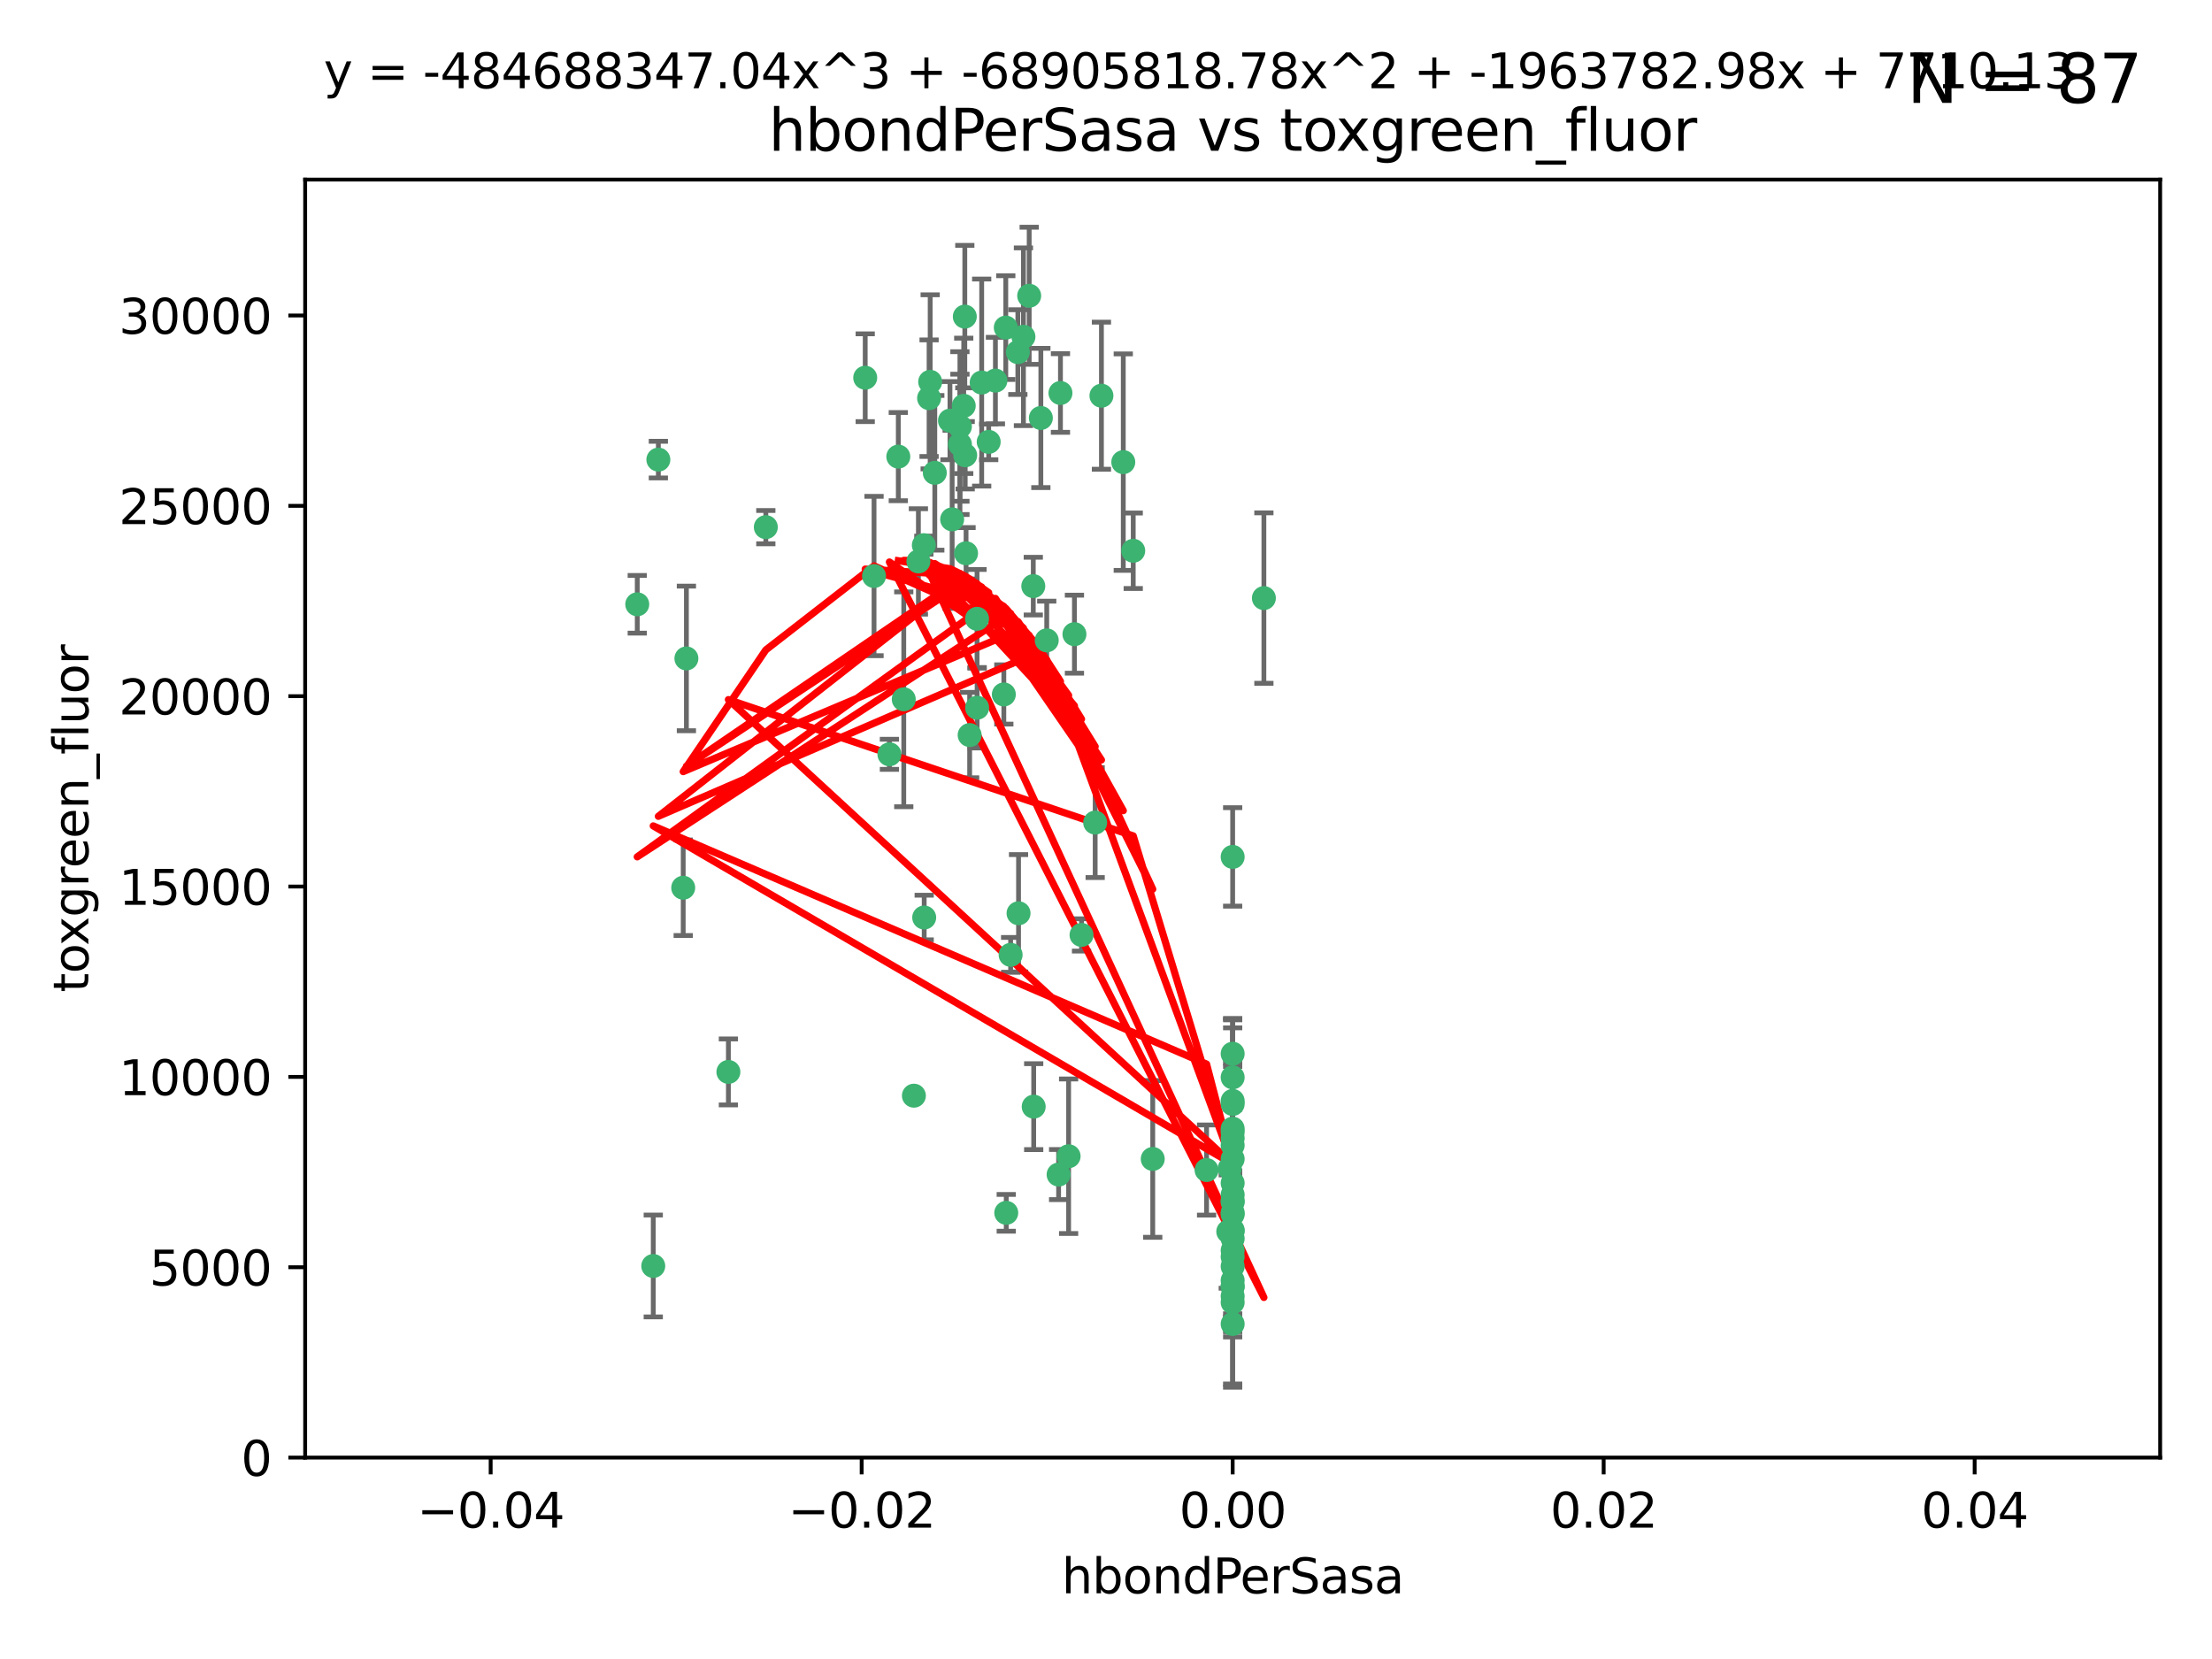 <?xml version="1.0" encoding="utf-8" standalone="no"?>
<!DOCTYPE svg PUBLIC "-//W3C//DTD SVG 1.1//EN"
  "http://www.w3.org/Graphics/SVG/1.1/DTD/svg11.dtd">
<svg xmlns:xlink="http://www.w3.org/1999/xlink" width="460.8pt" height="345.6pt" viewBox="0 0 460.8 345.6" xmlns="http://www.w3.org/2000/svg" version="1.1">
 <defs>
  <style type="text/css">*{stroke-linejoin: round; stroke-linecap: butt}</style>
 </defs>
 <g id="figure_1">
  <g id="patch_1">
   <path d="M 0 345.6 
L 460.8 345.6 
L 460.8 0 
L 0 0 
z
" style="fill: #ffffff"/>
  </g>
  <g id="axes_1">
   <g id="patch_2">
    <path d="M 63.571 303.64 
L 450 303.64 
L 450 37.411 
L 63.571 37.411 
z
" style="fill: #ffffff"/>
   </g>
   <g id="PathCollection_1">
    <defs>
     <path id="me05e7ea0ef" d="M 0 1.118 
C 0.297 1.118 0.581 1 0.791 0.791 
C 1 0.581 1.118 0.297 1.118 0 
C 1.118 -0.297 1 -0.581 0.791 -0.791 
C 0.581 -1 0.297 -1.118 0 -1.118 
C -0.297 -1.118 -0.581 -1 -0.791 -0.791 
C -1 -0.581 -1.118 -0.297 -1.118 0 
C -1.118 0.297 -1 0.581 -0.791 0.791 
C -0.581 1 -0.297 1.118 0 1.118 
z
" style="stroke: #3cb371"/>
    </defs>
    <g clip-path="url(#pd3515f0a84)">
     <use xlink:href="#me05e7ea0ef" x="187.133" y="95.12" style="fill: #3cb371; stroke: #3cb371"/>
     <use xlink:href="#me05e7ea0ef" x="197.895" y="87.626" style="fill: #3cb371; stroke: #3cb371"/>
     <use xlink:href="#me05e7ea0ef" x="200.763" y="84.546" style="fill: #3cb371; stroke: #3cb371"/>
     <use xlink:href="#me05e7ea0ef" x="180.24" y="78.686" style="fill: #3cb371; stroke: #3cb371"/>
     <use xlink:href="#me05e7ea0ef" x="209.523" y="68.245" style="fill: #3cb371; stroke: #3cb371"/>
     <use xlink:href="#me05e7ea0ef" x="199.974" y="92.564" style="fill: #3cb371; stroke: #3cb371"/>
     <use xlink:href="#me05e7ea0ef" x="214.399" y="61.614" style="fill: #3cb371; stroke: #3cb371"/>
     <use xlink:href="#me05e7ea0ef" x="182.078" y="119.997" style="fill: #3cb371; stroke: #3cb371"/>
     <use xlink:href="#me05e7ea0ef" x="159.535" y="109.814" style="fill: #3cb371; stroke: #3cb371"/>
     <use xlink:href="#me05e7ea0ef" x="142.325" y="184.932" style="fill: #3cb371; stroke: #3cb371"/>
     <use xlink:href="#me05e7ea0ef" x="213.202" y="70.152" style="fill: #3cb371; stroke: #3cb371"/>
     <use xlink:href="#me05e7ea0ef" x="203.536" y="128.909" style="fill: #3cb371; stroke: #3cb371"/>
     <use xlink:href="#me05e7ea0ef" x="188.271" y="145.68" style="fill: #3cb371; stroke: #3cb371"/>
     <use xlink:href="#me05e7ea0ef" x="191.319" y="116.959" style="fill: #3cb371; stroke: #3cb371"/>
     <use xlink:href="#me05e7ea0ef" x="204.503" y="79.693" style="fill: #3cb371; stroke: #3cb371"/>
     <use xlink:href="#me05e7ea0ef" x="198.35" y="108.191" style="fill: #3cb371; stroke: #3cb371"/>
     <use xlink:href="#me05e7ea0ef" x="205.962" y="92.054" style="fill: #3cb371; stroke: #3cb371"/>
     <use xlink:href="#me05e7ea0ef" x="201.247" y="115.259" style="fill: #3cb371; stroke: #3cb371"/>
     <use xlink:href="#me05e7ea0ef" x="192.451" y="113.569" style="fill: #3cb371; stroke: #3cb371"/>
     <use xlink:href="#me05e7ea0ef" x="210.532" y="198.911" style="fill: #3cb371; stroke: #3cb371"/>
     <use xlink:href="#me05e7ea0ef" x="132.752" y="125.886" style="fill: #3cb371; stroke: #3cb371"/>
     <use xlink:href="#me05e7ea0ef" x="207.363" y="79.283" style="fill: #3cb371; stroke: #3cb371"/>
     <use xlink:href="#me05e7ea0ef" x="229.449" y="82.429" style="fill: #3cb371; stroke: #3cb371"/>
     <use xlink:href="#me05e7ea0ef" x="203.554" y="147.433" style="fill: #3cb371; stroke: #3cb371"/>
     <use xlink:href="#me05e7ea0ef" x="201.069" y="94.844" style="fill: #3cb371; stroke: #3cb371"/>
     <use xlink:href="#me05e7ea0ef" x="137.148" y="95.747" style="fill: #3cb371; stroke: #3cb371"/>
     <use xlink:href="#me05e7ea0ef" x="216.829" y="87.071" style="fill: #3cb371; stroke: #3cb371"/>
     <use xlink:href="#me05e7ea0ef" x="220.913" y="81.868" style="fill: #3cb371; stroke: #3cb371"/>
     <use xlink:href="#me05e7ea0ef" x="215.338" y="230.533" style="fill: #3cb371; stroke: #3cb371"/>
     <use xlink:href="#me05e7ea0ef" x="193.773" y="79.543" style="fill: #3cb371; stroke: #3cb371"/>
     <use xlink:href="#me05e7ea0ef" x="190.382" y="228.251" style="fill: #3cb371; stroke: #3cb371"/>
     <use xlink:href="#me05e7ea0ef" x="225.302" y="194.763" style="fill: #3cb371; stroke: #3cb371"/>
     <use xlink:href="#me05e7ea0ef" x="215.253" y="122.1" style="fill: #3cb371; stroke: #3cb371"/>
     <use xlink:href="#me05e7ea0ef" x="209.62" y="252.655" style="fill: #3cb371; stroke: #3cb371"/>
     <use xlink:href="#me05e7ea0ef" x="194.735" y="98.497" style="fill: #3cb371; stroke: #3cb371"/>
     <use xlink:href="#me05e7ea0ef" x="223.825" y="132.112" style="fill: #3cb371; stroke: #3cb371"/>
     <use xlink:href="#me05e7ea0ef" x="201.996" y="153.125" style="fill: #3cb371; stroke: #3cb371"/>
     <use xlink:href="#me05e7ea0ef" x="142.99" y="137.163" style="fill: #3cb371; stroke: #3cb371"/>
     <use xlink:href="#me05e7ea0ef" x="200.987" y="65.954" style="fill: #3cb371; stroke: #3cb371"/>
     <use xlink:href="#me05e7ea0ef" x="193.547" y="82.947" style="fill: #3cb371; stroke: #3cb371"/>
     <use xlink:href="#me05e7ea0ef" x="209.117" y="144.666" style="fill: #3cb371; stroke: #3cb371"/>
     <use xlink:href="#me05e7ea0ef" x="222.612" y="240.865" style="fill: #3cb371; stroke: #3cb371"/>
     <use xlink:href="#me05e7ea0ef" x="199.969" y="88.842" style="fill: #3cb371; stroke: #3cb371"/>
     <use xlink:href="#me05e7ea0ef" x="233.999" y="96.269" style="fill: #3cb371; stroke: #3cb371"/>
     <use xlink:href="#me05e7ea0ef" x="212.037" y="73.353" style="fill: #3cb371; stroke: #3cb371"/>
     <use xlink:href="#me05e7ea0ef" x="220.527" y="244.684" style="fill: #3cb371; stroke: #3cb371"/>
     <use xlink:href="#me05e7ea0ef" x="185.282" y="157.137" style="fill: #3cb371; stroke: #3cb371"/>
     <use xlink:href="#me05e7ea0ef" x="263.292" y="124.593" style="fill: #3cb371; stroke: #3cb371"/>
     <use xlink:href="#me05e7ea0ef" x="192.527" y="191.136" style="fill: #3cb371; stroke: #3cb371"/>
     <use xlink:href="#me05e7ea0ef" x="228.144" y="171.359" style="fill: #3cb371; stroke: #3cb371"/>
     <use xlink:href="#me05e7ea0ef" x="212.181" y="190.25" style="fill: #3cb371; stroke: #3cb371"/>
     <use xlink:href="#me05e7ea0ef" x="240.137" y="241.429" style="fill: #3cb371; stroke: #3cb371"/>
     <use xlink:href="#me05e7ea0ef" x="218.054" y="133.397" style="fill: #3cb371; stroke: #3cb371"/>
     <use xlink:href="#me05e7ea0ef" x="256.786" y="268.05" style="fill: #3cb371; stroke: #3cb371"/>
     <use xlink:href="#me05e7ea0ef" x="256.786" y="252.966" style="fill: #3cb371; stroke: #3cb371"/>
     <use xlink:href="#me05e7ea0ef" x="256.786" y="248.888" style="fill: #3cb371; stroke: #3cb371"/>
     <use xlink:href="#me05e7ea0ef" x="256.786" y="258.023" style="fill: #3cb371; stroke: #3cb371"/>
     <use xlink:href="#me05e7ea0ef" x="256.786" y="260.494" style="fill: #3cb371; stroke: #3cb371"/>
     <use xlink:href="#me05e7ea0ef" x="256.786" y="256.254" style="fill: #3cb371; stroke: #3cb371"/>
     <use xlink:href="#me05e7ea0ef" x="256.786" y="266.742" style="fill: #3cb371; stroke: #3cb371"/>
     <use xlink:href="#me05e7ea0ef" x="256.786" y="235.121" style="fill: #3cb371; stroke: #3cb371"/>
     <use xlink:href="#me05e7ea0ef" x="256.786" y="229.34" style="fill: #3cb371; stroke: #3cb371"/>
     <use xlink:href="#me05e7ea0ef" x="256.786" y="229.983" style="fill: #3cb371; stroke: #3cb371"/>
     <use xlink:href="#me05e7ea0ef" x="256.786" y="271.301" style="fill: #3cb371; stroke: #3cb371"/>
     <use xlink:href="#me05e7ea0ef" x="255.869" y="256.56" style="fill: #3cb371; stroke: #3cb371"/>
     <use xlink:href="#me05e7ea0ef" x="256.786" y="250.148" style="fill: #3cb371; stroke: #3cb371"/>
     <use xlink:href="#me05e7ea0ef" x="256.786" y="219.512" style="fill: #3cb371; stroke: #3cb371"/>
     <use xlink:href="#me05e7ea0ef" x="256.786" y="241.433" style="fill: #3cb371; stroke: #3cb371"/>
     <use xlink:href="#me05e7ea0ef" x="256.786" y="246.458" style="fill: #3cb371; stroke: #3cb371"/>
     <use xlink:href="#me05e7ea0ef" x="256.786" y="235.812" style="fill: #3cb371; stroke: #3cb371"/>
     <use xlink:href="#me05e7ea0ef" x="151.737" y="223.302" style="fill: #3cb371; stroke: #3cb371"/>
     <use xlink:href="#me05e7ea0ef" x="236.073" y="114.733" style="fill: #3cb371; stroke: #3cb371"/>
     <use xlink:href="#me05e7ea0ef" x="256.786" y="237.111" style="fill: #3cb371; stroke: #3cb371"/>
     <use xlink:href="#me05e7ea0ef" x="256.185" y="243.372" style="fill: #3cb371; stroke: #3cb371"/>
     <use xlink:href="#me05e7ea0ef" x="256.786" y="238.586" style="fill: #3cb371; stroke: #3cb371"/>
     <use xlink:href="#me05e7ea0ef" x="256.786" y="270.034" style="fill: #3cb371; stroke: #3cb371"/>
     <use xlink:href="#me05e7ea0ef" x="256.786" y="250.416" style="fill: #3cb371; stroke: #3cb371"/>
     <use xlink:href="#me05e7ea0ef" x="256.786" y="267.951" style="fill: #3cb371; stroke: #3cb371"/>
     <use xlink:href="#me05e7ea0ef" x="256.786" y="263.811" style="fill: #3cb371; stroke: #3cb371"/>
     <use xlink:href="#me05e7ea0ef" x="256.786" y="252.631" style="fill: #3cb371; stroke: #3cb371"/>
     <use xlink:href="#me05e7ea0ef" x="256.786" y="275.805" style="fill: #3cb371; stroke: #3cb371"/>
     <use xlink:href="#me05e7ea0ef" x="256.786" y="261.795" style="fill: #3cb371; stroke: #3cb371"/>
     <use xlink:href="#me05e7ea0ef" x="256.786" y="178.51" style="fill: #3cb371; stroke: #3cb371"/>
     <use xlink:href="#me05e7ea0ef" x="256.786" y="256.489" style="fill: #3cb371; stroke: #3cb371"/>
     <use xlink:href="#me05e7ea0ef" x="136.086" y="263.727" style="fill: #3cb371; stroke: #3cb371"/>
     <use xlink:href="#me05e7ea0ef" x="251.352" y="243.74" style="fill: #3cb371; stroke: #3cb371"/>
     <use xlink:href="#me05e7ea0ef" x="256.786" y="224.435" style="fill: #3cb371; stroke: #3cb371"/>
    </g>
   </g>
   <g id="matplotlib.axis_1">
    <g id="xtick_1">
     <g id="line2d_1">
      <defs>
       <path id="mec849542ed" d="M 0 0 
L 0 3.5 
" style="stroke: #000000; stroke-width: 0.8"/>
      </defs>
      <g>
       <use xlink:href="#mec849542ed" x="102.214" y="303.64" style="stroke: #000000; stroke-width: 0.8"/>
      </g>
     </g>
     <g id="text_1">
      <!-- −0.04 -->
      <g transform="translate(86.891 318.238)scale(0.1 -0.1)">
       <defs>
        <path id="DejaVuSans-2212" d="M 678 2272 
L 4684 2272 
L 4684 1741 
L 678 1741 
L 678 2272 
z
" transform="scale(0.016)"/>
        <path id="DejaVuSans-30" d="M 2034 4250 
Q 1547 4250 1301 3770 
Q 1056 3291 1056 2328 
Q 1056 1369 1301 889 
Q 1547 409 2034 409 
Q 2525 409 2770 889 
Q 3016 1369 3016 2328 
Q 3016 3291 2770 3770 
Q 2525 4250 2034 4250 
z
M 2034 4750 
Q 2819 4750 3233 4129 
Q 3647 3509 3647 2328 
Q 3647 1150 3233 529 
Q 2819 -91 2034 -91 
Q 1250 -91 836 529 
Q 422 1150 422 2328 
Q 422 3509 836 4129 
Q 1250 4750 2034 4750 
z
" transform="scale(0.016)"/>
        <path id="DejaVuSans-2e" d="M 684 794 
L 1344 794 
L 1344 0 
L 684 0 
L 684 794 
z
" transform="scale(0.016)"/>
        <path id="DejaVuSans-34" d="M 2419 4116 
L 825 1625 
L 2419 1625 
L 2419 4116 
z
M 2253 4666 
L 3047 4666 
L 3047 1625 
L 3713 1625 
L 3713 1100 
L 3047 1100 
L 3047 0 
L 2419 0 
L 2419 1100 
L 313 1100 
L 313 1709 
L 2253 4666 
z
" transform="scale(0.016)"/>
       </defs>
       <use xlink:href="#DejaVuSans-2212"/>
       <use xlink:href="#DejaVuSans-30" x="83.789"/>
       <use xlink:href="#DejaVuSans-2e" x="147.412"/>
       <use xlink:href="#DejaVuSans-30" x="179.199"/>
       <use xlink:href="#DejaVuSans-34" x="242.822"/>
      </g>
     </g>
    </g>
    <g id="xtick_2">
     <g id="line2d_2">
      <g>
       <use xlink:href="#mec849542ed" x="179.5" y="303.64" style="stroke: #000000; stroke-width: 0.8"/>
      </g>
     </g>
     <g id="text_2">
      <!-- −0.02 -->
      <g transform="translate(164.177 318.238)scale(0.1 -0.1)">
       <defs>
        <path id="DejaVuSans-32" d="M 1228 531 
L 3431 531 
L 3431 0 
L 469 0 
L 469 531 
Q 828 903 1448 1529 
Q 2069 2156 2228 2338 
Q 2531 2678 2651 2914 
Q 2772 3150 2772 3378 
Q 2772 3750 2511 3984 
Q 2250 4219 1831 4219 
Q 1534 4219 1204 4116 
Q 875 4013 500 3803 
L 500 4441 
Q 881 4594 1212 4672 
Q 1544 4750 1819 4750 
Q 2544 4750 2975 4387 
Q 3406 4025 3406 3419 
Q 3406 3131 3298 2873 
Q 3191 2616 2906 2266 
Q 2828 2175 2409 1742 
Q 1991 1309 1228 531 
z
" transform="scale(0.016)"/>
       </defs>
       <use xlink:href="#DejaVuSans-2212"/>
       <use xlink:href="#DejaVuSans-30" x="83.789"/>
       <use xlink:href="#DejaVuSans-2e" x="147.412"/>
       <use xlink:href="#DejaVuSans-30" x="179.199"/>
       <use xlink:href="#DejaVuSans-32" x="242.822"/>
      </g>
     </g>
    </g>
    <g id="xtick_3">
     <g id="line2d_3">
      <g>
       <use xlink:href="#mec849542ed" x="256.786" y="303.64" style="stroke: #000000; stroke-width: 0.8"/>
      </g>
     </g>
     <g id="text_3">
      <!-- 0.00 -->
      <g transform="translate(245.653 318.238)scale(0.1 -0.1)">
       <use xlink:href="#DejaVuSans-30"/>
       <use xlink:href="#DejaVuSans-2e" x="63.623"/>
       <use xlink:href="#DejaVuSans-30" x="95.41"/>
       <use xlink:href="#DejaVuSans-30" x="159.033"/>
      </g>
     </g>
    </g>
    <g id="xtick_4">
     <g id="line2d_4">
      <g>
       <use xlink:href="#mec849542ed" x="334.071" y="303.64" style="stroke: #000000; stroke-width: 0.8"/>
      </g>
     </g>
     <g id="text_4">
      <!-- 0.02 -->
      <g transform="translate(322.939 318.238)scale(0.1 -0.1)">
       <use xlink:href="#DejaVuSans-30"/>
       <use xlink:href="#DejaVuSans-2e" x="63.623"/>
       <use xlink:href="#DejaVuSans-30" x="95.41"/>
       <use xlink:href="#DejaVuSans-32" x="159.033"/>
      </g>
     </g>
    </g>
    <g id="xtick_5">
     <g id="line2d_5">
      <g>
       <use xlink:href="#mec849542ed" x="411.357" y="303.64" style="stroke: #000000; stroke-width: 0.8"/>
      </g>
     </g>
     <g id="text_5">
      <!-- 0.04 -->
      <g transform="translate(400.224 318.238)scale(0.1 -0.1)">
       <use xlink:href="#DejaVuSans-30"/>
       <use xlink:href="#DejaVuSans-2e" x="63.623"/>
       <use xlink:href="#DejaVuSans-30" x="95.41"/>
       <use xlink:href="#DejaVuSans-34" x="159.033"/>
      </g>
     </g>
    </g>
    <g id="text_6">
     <!-- hbondPerSasa -->
     <g transform="translate(221.168 331.917)scale(0.1 -0.1)">
      <defs>
       <path id="DejaVuSans-68" d="M 3513 2113 
L 3513 0 
L 2938 0 
L 2938 2094 
Q 2938 2591 2744 2837 
Q 2550 3084 2163 3084 
Q 1697 3084 1428 2787 
Q 1159 2491 1159 1978 
L 1159 0 
L 581 0 
L 581 4863 
L 1159 4863 
L 1159 2956 
Q 1366 3272 1645 3428 
Q 1925 3584 2291 3584 
Q 2894 3584 3203 3211 
Q 3513 2838 3513 2113 
z
" transform="scale(0.016)"/>
       <path id="DejaVuSans-62" d="M 3116 1747 
Q 3116 2381 2855 2742 
Q 2594 3103 2138 3103 
Q 1681 3103 1420 2742 
Q 1159 2381 1159 1747 
Q 1159 1113 1420 752 
Q 1681 391 2138 391 
Q 2594 391 2855 752 
Q 3116 1113 3116 1747 
z
M 1159 2969 
Q 1341 3281 1617 3432 
Q 1894 3584 2278 3584 
Q 2916 3584 3314 3078 
Q 3713 2572 3713 1747 
Q 3713 922 3314 415 
Q 2916 -91 2278 -91 
Q 1894 -91 1617 61 
Q 1341 213 1159 525 
L 1159 0 
L 581 0 
L 581 4863 
L 1159 4863 
L 1159 2969 
z
" transform="scale(0.016)"/>
       <path id="DejaVuSans-6f" d="M 1959 3097 
Q 1497 3097 1228 2736 
Q 959 2375 959 1747 
Q 959 1119 1226 758 
Q 1494 397 1959 397 
Q 2419 397 2687 759 
Q 2956 1122 2956 1747 
Q 2956 2369 2687 2733 
Q 2419 3097 1959 3097 
z
M 1959 3584 
Q 2709 3584 3137 3096 
Q 3566 2609 3566 1747 
Q 3566 888 3137 398 
Q 2709 -91 1959 -91 
Q 1206 -91 779 398 
Q 353 888 353 1747 
Q 353 2609 779 3096 
Q 1206 3584 1959 3584 
z
" transform="scale(0.016)"/>
       <path id="DejaVuSans-6e" d="M 3513 2113 
L 3513 0 
L 2938 0 
L 2938 2094 
Q 2938 2591 2744 2837 
Q 2550 3084 2163 3084 
Q 1697 3084 1428 2787 
Q 1159 2491 1159 1978 
L 1159 0 
L 581 0 
L 581 3500 
L 1159 3500 
L 1159 2956 
Q 1366 3272 1645 3428 
Q 1925 3584 2291 3584 
Q 2894 3584 3203 3211 
Q 3513 2838 3513 2113 
z
" transform="scale(0.016)"/>
       <path id="DejaVuSans-64" d="M 2906 2969 
L 2906 4863 
L 3481 4863 
L 3481 0 
L 2906 0 
L 2906 525 
Q 2725 213 2448 61 
Q 2172 -91 1784 -91 
Q 1150 -91 751 415 
Q 353 922 353 1747 
Q 353 2572 751 3078 
Q 1150 3584 1784 3584 
Q 2172 3584 2448 3432 
Q 2725 3281 2906 2969 
z
M 947 1747 
Q 947 1113 1208 752 
Q 1469 391 1925 391 
Q 2381 391 2643 752 
Q 2906 1113 2906 1747 
Q 2906 2381 2643 2742 
Q 2381 3103 1925 3103 
Q 1469 3103 1208 2742 
Q 947 2381 947 1747 
z
" transform="scale(0.016)"/>
       <path id="DejaVuSans-50" d="M 1259 4147 
L 1259 2394 
L 2053 2394 
Q 2494 2394 2734 2622 
Q 2975 2850 2975 3272 
Q 2975 3691 2734 3919 
Q 2494 4147 2053 4147 
L 1259 4147 
z
M 628 4666 
L 2053 4666 
Q 2838 4666 3239 4311 
Q 3641 3956 3641 3272 
Q 3641 2581 3239 2228 
Q 2838 1875 2053 1875 
L 1259 1875 
L 1259 0 
L 628 0 
L 628 4666 
z
" transform="scale(0.016)"/>
       <path id="DejaVuSans-65" d="M 3597 1894 
L 3597 1613 
L 953 1613 
Q 991 1019 1311 708 
Q 1631 397 2203 397 
Q 2534 397 2845 478 
Q 3156 559 3463 722 
L 3463 178 
Q 3153 47 2828 -22 
Q 2503 -91 2169 -91 
Q 1331 -91 842 396 
Q 353 884 353 1716 
Q 353 2575 817 3079 
Q 1281 3584 2069 3584 
Q 2775 3584 3186 3129 
Q 3597 2675 3597 1894 
z
M 3022 2063 
Q 3016 2534 2758 2815 
Q 2500 3097 2075 3097 
Q 1594 3097 1305 2825 
Q 1016 2553 972 2059 
L 3022 2063 
z
" transform="scale(0.016)"/>
       <path id="DejaVuSans-72" d="M 2631 2963 
Q 2534 3019 2420 3045 
Q 2306 3072 2169 3072 
Q 1681 3072 1420 2755 
Q 1159 2438 1159 1844 
L 1159 0 
L 581 0 
L 581 3500 
L 1159 3500 
L 1159 2956 
Q 1341 3275 1631 3429 
Q 1922 3584 2338 3584 
Q 2397 3584 2469 3576 
Q 2541 3569 2628 3553 
L 2631 2963 
z
" transform="scale(0.016)"/>
       <path id="DejaVuSans-53" d="M 3425 4513 
L 3425 3897 
Q 3066 4069 2747 4153 
Q 2428 4238 2131 4238 
Q 1616 4238 1336 4038 
Q 1056 3838 1056 3469 
Q 1056 3159 1242 3001 
Q 1428 2844 1947 2747 
L 2328 2669 
Q 3034 2534 3370 2195 
Q 3706 1856 3706 1288 
Q 3706 609 3251 259 
Q 2797 -91 1919 -91 
Q 1588 -91 1214 -16 
Q 841 59 441 206 
L 441 856 
Q 825 641 1194 531 
Q 1563 422 1919 422 
Q 2459 422 2753 634 
Q 3047 847 3047 1241 
Q 3047 1584 2836 1778 
Q 2625 1972 2144 2069 
L 1759 2144 
Q 1053 2284 737 2584 
Q 422 2884 422 3419 
Q 422 4038 858 4394 
Q 1294 4750 2059 4750 
Q 2388 4750 2728 4690 
Q 3069 4631 3425 4513 
z
" transform="scale(0.016)"/>
       <path id="DejaVuSans-61" d="M 2194 1759 
Q 1497 1759 1228 1600 
Q 959 1441 959 1056 
Q 959 750 1161 570 
Q 1363 391 1709 391 
Q 2188 391 2477 730 
Q 2766 1069 2766 1631 
L 2766 1759 
L 2194 1759 
z
M 3341 1997 
L 3341 0 
L 2766 0 
L 2766 531 
Q 2569 213 2275 61 
Q 1981 -91 1556 -91 
Q 1019 -91 701 211 
Q 384 513 384 1019 
Q 384 1609 779 1909 
Q 1175 2209 1959 2209 
L 2766 2209 
L 2766 2266 
Q 2766 2663 2505 2880 
Q 2244 3097 1772 3097 
Q 1472 3097 1187 3025 
Q 903 2953 641 2809 
L 641 3341 
Q 956 3463 1253 3523 
Q 1550 3584 1831 3584 
Q 2591 3584 2966 3190 
Q 3341 2797 3341 1997 
z
" transform="scale(0.016)"/>
       <path id="DejaVuSans-73" d="M 2834 3397 
L 2834 2853 
Q 2591 2978 2328 3040 
Q 2066 3103 1784 3103 
Q 1356 3103 1142 2972 
Q 928 2841 928 2578 
Q 928 2378 1081 2264 
Q 1234 2150 1697 2047 
L 1894 2003 
Q 2506 1872 2764 1633 
Q 3022 1394 3022 966 
Q 3022 478 2636 193 
Q 2250 -91 1575 -91 
Q 1294 -91 989 -36 
Q 684 19 347 128 
L 347 722 
Q 666 556 975 473 
Q 1284 391 1588 391 
Q 1994 391 2212 530 
Q 2431 669 2431 922 
Q 2431 1156 2273 1281 
Q 2116 1406 1581 1522 
L 1381 1569 
Q 847 1681 609 1914 
Q 372 2147 372 2553 
Q 372 3047 722 3315 
Q 1072 3584 1716 3584 
Q 2034 3584 2315 3537 
Q 2597 3491 2834 3397 
z
" transform="scale(0.016)"/>
      </defs>
      <use xlink:href="#DejaVuSans-68"/>
      <use xlink:href="#DejaVuSans-62" x="63.379"/>
      <use xlink:href="#DejaVuSans-6f" x="126.855"/>
      <use xlink:href="#DejaVuSans-6e" x="188.037"/>
      <use xlink:href="#DejaVuSans-64" x="251.416"/>
      <use xlink:href="#DejaVuSans-50" x="314.893"/>
      <use xlink:href="#DejaVuSans-65" x="371.57"/>
      <use xlink:href="#DejaVuSans-72" x="433.094"/>
      <use xlink:href="#DejaVuSans-53" x="474.207"/>
      <use xlink:href="#DejaVuSans-61" x="537.684"/>
      <use xlink:href="#DejaVuSans-73" x="598.963"/>
      <use xlink:href="#DejaVuSans-61" x="651.062"/>
     </g>
    </g>
   </g>
   <g id="matplotlib.axis_2">
    <g id="ytick_1">
     <g id="line2d_6">
      <defs>
       <path id="m0f5cff06c0" d="M 0 0 
L -3.5 0 
" style="stroke: #000000; stroke-width: 0.8"/>
      </defs>
      <g>
       <use xlink:href="#m0f5cff06c0" x="63.571" y="303.64" style="stroke: #000000; stroke-width: 0.8"/>
      </g>
     </g>
     <g id="text_7">
      <!-- 0 -->
      <g transform="translate(50.209 307.439)scale(0.1 -0.1)">
       <use xlink:href="#DejaVuSans-30"/>
      </g>
     </g>
    </g>
    <g id="ytick_2">
     <g id="line2d_7">
      <g>
       <use xlink:href="#m0f5cff06c0" x="63.571" y="263.988" style="stroke: #000000; stroke-width: 0.8"/>
      </g>
     </g>
     <g id="text_8">
      <!-- 5000 -->
      <g transform="translate(31.121 267.787)scale(0.1 -0.1)">
       <defs>
        <path id="DejaVuSans-35" d="M 691 4666 
L 3169 4666 
L 3169 4134 
L 1269 4134 
L 1269 2991 
Q 1406 3038 1543 3061 
Q 1681 3084 1819 3084 
Q 2600 3084 3056 2656 
Q 3513 2228 3513 1497 
Q 3513 744 3044 326 
Q 2575 -91 1722 -91 
Q 1428 -91 1123 -41 
Q 819 9 494 109 
L 494 744 
Q 775 591 1075 516 
Q 1375 441 1709 441 
Q 2250 441 2565 725 
Q 2881 1009 2881 1497 
Q 2881 1984 2565 2268 
Q 2250 2553 1709 2553 
Q 1456 2553 1204 2497 
Q 953 2441 691 2322 
L 691 4666 
z
" transform="scale(0.016)"/>
       </defs>
       <use xlink:href="#DejaVuSans-35"/>
       <use xlink:href="#DejaVuSans-30" x="63.623"/>
       <use xlink:href="#DejaVuSans-30" x="127.246"/>
       <use xlink:href="#DejaVuSans-30" x="190.869"/>
      </g>
     </g>
    </g>
    <g id="ytick_3">
     <g id="line2d_8">
      <g>
       <use xlink:href="#m0f5cff06c0" x="63.571" y="224.336" style="stroke: #000000; stroke-width: 0.8"/>
      </g>
     </g>
     <g id="text_9">
      <!-- 10000 -->
      <g transform="translate(24.759 228.135)scale(0.1 -0.1)">
       <defs>
        <path id="DejaVuSans-31" d="M 794 531 
L 1825 531 
L 1825 4091 
L 703 3866 
L 703 4441 
L 1819 4666 
L 2450 4666 
L 2450 531 
L 3481 531 
L 3481 0 
L 794 0 
L 794 531 
z
" transform="scale(0.016)"/>
       </defs>
       <use xlink:href="#DejaVuSans-31"/>
       <use xlink:href="#DejaVuSans-30" x="63.623"/>
       <use xlink:href="#DejaVuSans-30" x="127.246"/>
       <use xlink:href="#DejaVuSans-30" x="190.869"/>
       <use xlink:href="#DejaVuSans-30" x="254.492"/>
      </g>
     </g>
    </g>
    <g id="ytick_4">
     <g id="line2d_9">
      <g>
       <use xlink:href="#m0f5cff06c0" x="63.571" y="184.684" style="stroke: #000000; stroke-width: 0.8"/>
      </g>
     </g>
     <g id="text_10">
      <!-- 15000 -->
      <g transform="translate(24.759 188.483)scale(0.1 -0.1)">
       <use xlink:href="#DejaVuSans-31"/>
       <use xlink:href="#DejaVuSans-35" x="63.623"/>
       <use xlink:href="#DejaVuSans-30" x="127.246"/>
       <use xlink:href="#DejaVuSans-30" x="190.869"/>
       <use xlink:href="#DejaVuSans-30" x="254.492"/>
      </g>
     </g>
    </g>
    <g id="ytick_5">
     <g id="line2d_10">
      <g>
       <use xlink:href="#m0f5cff06c0" x="63.571" y="145.031" style="stroke: #000000; stroke-width: 0.8"/>
      </g>
     </g>
     <g id="text_11">
      <!-- 20000 -->
      <g transform="translate(24.759 148.831)scale(0.1 -0.1)">
       <use xlink:href="#DejaVuSans-32"/>
       <use xlink:href="#DejaVuSans-30" x="63.623"/>
       <use xlink:href="#DejaVuSans-30" x="127.246"/>
       <use xlink:href="#DejaVuSans-30" x="190.869"/>
       <use xlink:href="#DejaVuSans-30" x="254.492"/>
      </g>
     </g>
    </g>
    <g id="ytick_6">
     <g id="line2d_11">
      <g>
       <use xlink:href="#m0f5cff06c0" x="63.571" y="105.379" style="stroke: #000000; stroke-width: 0.8"/>
      </g>
     </g>
     <g id="text_12">
      <!-- 25000 -->
      <g transform="translate(24.759 109.178)scale(0.1 -0.1)">
       <use xlink:href="#DejaVuSans-32"/>
       <use xlink:href="#DejaVuSans-35" x="63.623"/>
       <use xlink:href="#DejaVuSans-30" x="127.246"/>
       <use xlink:href="#DejaVuSans-30" x="190.869"/>
       <use xlink:href="#DejaVuSans-30" x="254.492"/>
      </g>
     </g>
    </g>
    <g id="ytick_7">
     <g id="line2d_12">
      <g>
       <use xlink:href="#m0f5cff06c0" x="63.571" y="65.727" style="stroke: #000000; stroke-width: 0.8"/>
      </g>
     </g>
     <g id="text_13">
      <!-- 30000 -->
      <g transform="translate(24.759 69.526)scale(0.1 -0.1)">
       <defs>
        <path id="DejaVuSans-33" d="M 2597 2516 
Q 3050 2419 3304 2112 
Q 3559 1806 3559 1356 
Q 3559 666 3084 287 
Q 2609 -91 1734 -91 
Q 1441 -91 1130 -33 
Q 819 25 488 141 
L 488 750 
Q 750 597 1062 519 
Q 1375 441 1716 441 
Q 2309 441 2620 675 
Q 2931 909 2931 1356 
Q 2931 1769 2642 2001 
Q 2353 2234 1838 2234 
L 1294 2234 
L 1294 2753 
L 1863 2753 
Q 2328 2753 2575 2939 
Q 2822 3125 2822 3475 
Q 2822 3834 2567 4026 
Q 2313 4219 1838 4219 
Q 1578 4219 1281 4162 
Q 984 4106 628 3988 
L 628 4550 
Q 988 4650 1302 4700 
Q 1616 4750 1894 4750 
Q 2613 4750 3031 4423 
Q 3450 4097 3450 3541 
Q 3450 3153 3228 2886 
Q 3006 2619 2597 2516 
z
" transform="scale(0.016)"/>
       </defs>
       <use xlink:href="#DejaVuSans-33"/>
       <use xlink:href="#DejaVuSans-30" x="63.623"/>
       <use xlink:href="#DejaVuSans-30" x="127.246"/>
       <use xlink:href="#DejaVuSans-30" x="190.869"/>
       <use xlink:href="#DejaVuSans-30" x="254.492"/>
      </g>
     </g>
    </g>
    <g id="text_14">
     <!-- toxgreen_fluor -->
     <g transform="translate(18.401 206.72)rotate(-90)scale(0.1 -0.1)">
      <defs>
       <path id="DejaVuSans-74" d="M 1172 4494 
L 1172 3500 
L 2356 3500 
L 2356 3053 
L 1172 3053 
L 1172 1153 
Q 1172 725 1289 603 
Q 1406 481 1766 481 
L 2356 481 
L 2356 0 
L 1766 0 
Q 1100 0 847 248 
Q 594 497 594 1153 
L 594 3053 
L 172 3053 
L 172 3500 
L 594 3500 
L 594 4494 
L 1172 4494 
z
" transform="scale(0.016)"/>
       <path id="DejaVuSans-78" d="M 3513 3500 
L 2247 1797 
L 3578 0 
L 2900 0 
L 1881 1375 
L 863 0 
L 184 0 
L 1544 1831 
L 300 3500 
L 978 3500 
L 1906 2253 
L 2834 3500 
L 3513 3500 
z
" transform="scale(0.016)"/>
       <path id="DejaVuSans-67" d="M 2906 1791 
Q 2906 2416 2648 2759 
Q 2391 3103 1925 3103 
Q 1463 3103 1205 2759 
Q 947 2416 947 1791 
Q 947 1169 1205 825 
Q 1463 481 1925 481 
Q 2391 481 2648 825 
Q 2906 1169 2906 1791 
z
M 3481 434 
Q 3481 -459 3084 -895 
Q 2688 -1331 1869 -1331 
Q 1566 -1331 1297 -1286 
Q 1028 -1241 775 -1147 
L 775 -588 
Q 1028 -725 1275 -790 
Q 1522 -856 1778 -856 
Q 2344 -856 2625 -561 
Q 2906 -266 2906 331 
L 2906 616 
Q 2728 306 2450 153 
Q 2172 0 1784 0 
Q 1141 0 747 490 
Q 353 981 353 1791 
Q 353 2603 747 3093 
Q 1141 3584 1784 3584 
Q 2172 3584 2450 3431 
Q 2728 3278 2906 2969 
L 2906 3500 
L 3481 3500 
L 3481 434 
z
" transform="scale(0.016)"/>
       <path id="DejaVuSans-5f" d="M 3263 -1063 
L 3263 -1509 
L -63 -1509 
L -63 -1063 
L 3263 -1063 
z
" transform="scale(0.016)"/>
       <path id="DejaVuSans-66" d="M 2375 4863 
L 2375 4384 
L 1825 4384 
Q 1516 4384 1395 4259 
Q 1275 4134 1275 3809 
L 1275 3500 
L 2222 3500 
L 2222 3053 
L 1275 3053 
L 1275 0 
L 697 0 
L 697 3053 
L 147 3053 
L 147 3500 
L 697 3500 
L 697 3744 
Q 697 4328 969 4595 
Q 1241 4863 1831 4863 
L 2375 4863 
z
" transform="scale(0.016)"/>
       <path id="DejaVuSans-6c" d="M 603 4863 
L 1178 4863 
L 1178 0 
L 603 0 
L 603 4863 
z
" transform="scale(0.016)"/>
       <path id="DejaVuSans-75" d="M 544 1381 
L 544 3500 
L 1119 3500 
L 1119 1403 
Q 1119 906 1312 657 
Q 1506 409 1894 409 
Q 2359 409 2629 706 
Q 2900 1003 2900 1516 
L 2900 3500 
L 3475 3500 
L 3475 0 
L 2900 0 
L 2900 538 
Q 2691 219 2414 64 
Q 2138 -91 1772 -91 
Q 1169 -91 856 284 
Q 544 659 544 1381 
z
M 1991 3584 
L 1991 3584 
z
" transform="scale(0.016)"/>
      </defs>
      <use xlink:href="#DejaVuSans-74"/>
      <use xlink:href="#DejaVuSans-6f" x="39.209"/>
      <use xlink:href="#DejaVuSans-78" x="97.266"/>
      <use xlink:href="#DejaVuSans-67" x="156.445"/>
      <use xlink:href="#DejaVuSans-72" x="219.922"/>
      <use xlink:href="#DejaVuSans-65" x="258.785"/>
      <use xlink:href="#DejaVuSans-65" x="320.309"/>
      <use xlink:href="#DejaVuSans-6e" x="381.832"/>
      <use xlink:href="#DejaVuSans-5f" x="445.211"/>
      <use xlink:href="#DejaVuSans-66" x="495.211"/>
      <use xlink:href="#DejaVuSans-6c" x="530.416"/>
      <use xlink:href="#DejaVuSans-75" x="558.199"/>
      <use xlink:href="#DejaVuSans-6f" x="621.578"/>
      <use xlink:href="#DejaVuSans-72" x="682.76"/>
     </g>
    </g>
   </g>
   <g id="LineCollection_1">
    <path d="M 187.133 104.304 
L 187.133 85.936 
" clip-path="url(#pd3515f0a84)" style="fill: none; stroke: #696969"/>
    <path d="M 197.895 95.764 
L 197.895 79.489 
" clip-path="url(#pd3515f0a84)" style="fill: none; stroke: #696969"/>
    <path d="M 200.763 98.644 
L 200.763 70.448 
" clip-path="url(#pd3515f0a84)" style="fill: none; stroke: #696969"/>
    <path d="M 180.24 87.827 
L 180.24 69.545 
" clip-path="url(#pd3515f0a84)" style="fill: none; stroke: #696969"/>
    <path d="M 209.523 79.05 
L 209.523 57.44 
" clip-path="url(#pd3515f0a84)" style="fill: none; stroke: #696969"/>
    <path d="M 199.974 107.179 
L 199.974 77.949 
" clip-path="url(#pd3515f0a84)" style="fill: none; stroke: #696969"/>
    <path d="M 214.399 75.896 
L 214.399 47.331 
" clip-path="url(#pd3515f0a84)" style="fill: none; stroke: #696969"/>
    <path d="M 182.078 136.594 
L 182.078 103.4 
" clip-path="url(#pd3515f0a84)" style="fill: none; stroke: #696969"/>
    <path d="M 159.535 113.284 
L 159.535 106.343 
" clip-path="url(#pd3515f0a84)" style="fill: none; stroke: #696969"/>
    <path d="M 142.325 194.882 
L 142.325 174.983 
" clip-path="url(#pd3515f0a84)" style="fill: none; stroke: #696969"/>
    <path d="M 213.202 88.667 
L 213.202 51.638 
" clip-path="url(#pd3515f0a84)" style="fill: none; stroke: #696969"/>
    <path d="M 203.536 139.184 
L 203.536 118.634 
" clip-path="url(#pd3515f0a84)" style="fill: none; stroke: #696969"/>
    <path d="M 188.271 168.055 
L 188.271 123.306 
" clip-path="url(#pd3515f0a84)" style="fill: none; stroke: #696969"/>
    <path d="M 191.319 127.938 
L 191.319 105.98 
" clip-path="url(#pd3515f0a84)" style="fill: none; stroke: #696969"/>
    <path d="M 204.503 101.259 
L 204.503 58.126 
" clip-path="url(#pd3515f0a84)" style="fill: none; stroke: #696969"/>
    <path d="M 198.35 126.744 
L 198.35 89.638 
" clip-path="url(#pd3515f0a84)" style="fill: none; stroke: #696969"/>
    <path d="M 205.962 95.764 
L 205.962 88.343 
" clip-path="url(#pd3515f0a84)" style="fill: none; stroke: #696969"/>
    <path d="M 201.247 120.615 
L 201.247 109.904 
" clip-path="url(#pd3515f0a84)" style="fill: none; stroke: #696969"/>
    <path d="M 192.451 115.454 
L 192.451 111.684 
" clip-path="url(#pd3515f0a84)" style="fill: none; stroke: #696969"/>
    <path d="M 210.532 202.538 
L 210.532 195.284 
" clip-path="url(#pd3515f0a84)" style="fill: none; stroke: #696969"/>
    <path d="M 132.752 131.895 
L 132.752 119.876 
" clip-path="url(#pd3515f0a84)" style="fill: none; stroke: #696969"/>
    <path d="M 207.363 88.3 
L 207.363 70.265 
" clip-path="url(#pd3515f0a84)" style="fill: none; stroke: #696969"/>
    <path d="M 229.449 97.751 
L 229.449 67.108 
" clip-path="url(#pd3515f0a84)" style="fill: none; stroke: #696969"/>
    <path d="M 203.554 155.811 
L 203.554 139.055 
" clip-path="url(#pd3515f0a84)" style="fill: none; stroke: #696969"/>
    <path d="M 201.069 101.864 
L 201.069 87.824 
" clip-path="url(#pd3515f0a84)" style="fill: none; stroke: #696969"/>
    <path d="M 137.148 99.567 
L 137.148 91.927 
" clip-path="url(#pd3515f0a84)" style="fill: none; stroke: #696969"/>
    <path d="M 216.829 101.573 
L 216.829 72.568 
" clip-path="url(#pd3515f0a84)" style="fill: none; stroke: #696969"/>
    <path d="M 220.913 90.058 
L 220.913 73.677 
" clip-path="url(#pd3515f0a84)" style="fill: none; stroke: #696969"/>
    <path d="M 215.338 239.483 
L 215.338 221.583 
" clip-path="url(#pd3515f0a84)" style="fill: none; stroke: #696969"/>
    <path d="M 193.773 97.676 
L 193.773 61.409 
" clip-path="url(#pd3515f0a84)" style="fill: none; stroke: #696969"/>
    <path d="M 190.382 229.084 
L 190.382 227.417 
" clip-path="url(#pd3515f0a84)" style="fill: none; stroke: #696969"/>
    <path d="M 225.302 198.124 
L 225.302 191.402 
" clip-path="url(#pd3515f0a84)" style="fill: none; stroke: #696969"/>
    <path d="M 215.253 128.11 
L 215.253 116.09 
" clip-path="url(#pd3515f0a84)" style="fill: none; stroke: #696969"/>
    <path d="M 209.62 256.485 
L 209.62 248.825 
" clip-path="url(#pd3515f0a84)" style="fill: none; stroke: #696969"/>
    <path d="M 194.735 114.606 
L 194.735 82.387 
" clip-path="url(#pd3515f0a84)" style="fill: none; stroke: #696969"/>
    <path d="M 223.825 140.239 
L 223.825 123.985 
" clip-path="url(#pd3515f0a84)" style="fill: none; stroke: #696969"/>
    <path d="M 201.996 162.021 
L 201.996 144.23 
" clip-path="url(#pd3515f0a84)" style="fill: none; stroke: #696969"/>
    <path d="M 142.99 152.223 
L 142.99 122.103 
" clip-path="url(#pd3515f0a84)" style="fill: none; stroke: #696969"/>
    <path d="M 200.987 80.795 
L 200.987 51.112 
" clip-path="url(#pd3515f0a84)" style="fill: none; stroke: #696969"/>
    <path d="M 193.547 95.088 
L 193.547 70.806 
" clip-path="url(#pd3515f0a84)" style="fill: none; stroke: #696969"/>
    <path d="M 209.117 150.84 
L 209.117 138.491 
" clip-path="url(#pd3515f0a84)" style="fill: none; stroke: #696969"/>
    <path d="M 222.612 256.957 
L 222.612 224.772 
" clip-path="url(#pd3515f0a84)" style="fill: none; stroke: #696969"/>
    <path d="M 199.969 104.418 
L 199.969 73.266 
" clip-path="url(#pd3515f0a84)" style="fill: none; stroke: #696969"/>
    <path d="M 233.999 118.817 
L 233.999 73.721 
" clip-path="url(#pd3515f0a84)" style="fill: none; stroke: #696969"/>
    <path d="M 212.037 82.18 
L 212.037 64.525 
" clip-path="url(#pd3515f0a84)" style="fill: none; stroke: #696969"/>
    <path d="M 220.527 249.902 
L 220.527 239.466 
" clip-path="url(#pd3515f0a84)" style="fill: none; stroke: #696969"/>
    <path d="M 185.282 160.272 
L 185.282 154.002 
" clip-path="url(#pd3515f0a84)" style="fill: none; stroke: #696969"/>
    <path d="M 263.292 142.345 
L 263.292 106.841 
" clip-path="url(#pd3515f0a84)" style="fill: none; stroke: #696969"/>
    <path d="M 192.527 195.781 
L 192.527 186.49 
" clip-path="url(#pd3515f0a84)" style="fill: none; stroke: #696969"/>
    <path d="M 228.144 182.809 
L 228.144 159.909 
" clip-path="url(#pd3515f0a84)" style="fill: none; stroke: #696969"/>
    <path d="M 212.181 202.473 
L 212.181 178.028 
" clip-path="url(#pd3515f0a84)" style="fill: none; stroke: #696969"/>
    <path d="M 240.137 257.755 
L 240.137 225.102 
" clip-path="url(#pd3515f0a84)" style="fill: none; stroke: #696969"/>
    <path d="M 218.054 141.56 
L 218.054 125.234 
" clip-path="url(#pd3515f0a84)" style="fill: none; stroke: #696969"/>
    <path d="M 256.786 273.685 
L 256.786 262.416 
" clip-path="url(#pd3515f0a84)" style="fill: none; stroke: #696969"/>
    <path d="M 256.786 270.302 
L 256.786 235.63 
" clip-path="url(#pd3515f0a84)" style="fill: none; stroke: #696969"/>
    <path d="M 256.786 253.468 
L 256.786 244.308 
" clip-path="url(#pd3515f0a84)" style="fill: none; stroke: #696969"/>
    <path d="M 256.786 267.111 
L 256.786 248.935 
" clip-path="url(#pd3515f0a84)" style="fill: none; stroke: #696969"/>
    <path d="M 256.786 268.601 
L 256.786 252.387 
" clip-path="url(#pd3515f0a84)" style="fill: none; stroke: #696969"/>
    <path d="M 256.786 271.194 
L 256.786 241.315 
" clip-path="url(#pd3515f0a84)" style="fill: none; stroke: #696969"/>
    <path d="M 256.786 274.374 
L 256.786 259.111 
" clip-path="url(#pd3515f0a84)" style="fill: none; stroke: #696969"/>
    <path d="M 256.786 246.641 
L 256.786 223.601 
" clip-path="url(#pd3515f0a84)" style="fill: none; stroke: #696969"/>
    <path d="M 256.786 246.223 
L 256.786 212.456 
" clip-path="url(#pd3515f0a84)" style="fill: none; stroke: #696969"/>
    <path d="M 256.786 238.521 
L 256.786 221.445 
" clip-path="url(#pd3515f0a84)" style="fill: none; stroke: #696969"/>
    <path d="M 256.786 278.508 
L 256.786 264.093 
" clip-path="url(#pd3515f0a84)" style="fill: none; stroke: #696969"/>
    <path d="M 255.869 268.368 
L 255.869 244.753 
" clip-path="url(#pd3515f0a84)" style="fill: none; stroke: #696969"/>
    <path d="M 256.786 269.198 
L 256.786 231.098 
" clip-path="url(#pd3515f0a84)" style="fill: none; stroke: #696969"/>
    <path d="M 256.786 224.901 
L 256.786 214.122 
" clip-path="url(#pd3515f0a84)" style="fill: none; stroke: #696969"/>
    <path d="M 256.786 260.708 
L 256.786 222.157 
" clip-path="url(#pd3515f0a84)" style="fill: none; stroke: #696969"/>
    <path d="M 256.786 253.384 
L 256.786 239.533 
" clip-path="url(#pd3515f0a84)" style="fill: none; stroke: #696969"/>
    <path d="M 256.786 237.567 
L 256.786 234.057 
" clip-path="url(#pd3515f0a84)" style="fill: none; stroke: #696969"/>
    <path d="M 151.737 230.176 
L 151.737 216.427 
" clip-path="url(#pd3515f0a84)" style="fill: none; stroke: #696969"/>
    <path d="M 236.073 122.598 
L 236.073 106.869 
" clip-path="url(#pd3515f0a84)" style="fill: none; stroke: #696969"/>
    <path d="M 256.786 243.911 
L 256.786 230.31 
" clip-path="url(#pd3515f0a84)" style="fill: none; stroke: #696969"/>
    <path d="M 256.185 250.336 
L 256.185 236.408 
" clip-path="url(#pd3515f0a84)" style="fill: none; stroke: #696969"/>
    <path d="M 256.786 240.175 
L 256.786 236.996 
" clip-path="url(#pd3515f0a84)" style="fill: none; stroke: #696969"/>
    <path d="M 256.786 288.304 
L 256.786 251.763 
" clip-path="url(#pd3515f0a84)" style="fill: none; stroke: #696969"/>
    <path d="M 256.786 255.609 
L 256.786 245.223 
" clip-path="url(#pd3515f0a84)" style="fill: none; stroke: #696969"/>
    <path d="M 256.786 275.631 
L 256.786 260.271 
" clip-path="url(#pd3515f0a84)" style="fill: none; stroke: #696969"/>
    <path d="M 256.786 270.824 
L 256.786 256.798 
" clip-path="url(#pd3515f0a84)" style="fill: none; stroke: #696969"/>
    <path d="M 256.786 267.428 
L 256.786 237.833 
" clip-path="url(#pd3515f0a84)" style="fill: none; stroke: #696969"/>
    <path d="M 256.786 288.999 
L 256.786 262.612 
" clip-path="url(#pd3515f0a84)" style="fill: none; stroke: #696969"/>
    <path d="M 256.786 277.427 
L 256.786 246.163 
" clip-path="url(#pd3515f0a84)" style="fill: none; stroke: #696969"/>
    <path d="M 256.786 188.769 
L 256.786 168.25 
" clip-path="url(#pd3515f0a84)" style="fill: none; stroke: #696969"/>
    <path d="M 256.786 261.249 
L 256.786 251.728 
" clip-path="url(#pd3515f0a84)" style="fill: none; stroke: #696969"/>
    <path d="M 136.086 274.339 
L 136.086 253.115 
" clip-path="url(#pd3515f0a84)" style="fill: none; stroke: #696969"/>
    <path d="M 251.352 253.126 
L 251.352 234.354 
" clip-path="url(#pd3515f0a84)" style="fill: none; stroke: #696969"/>
    <path d="M 256.786 236.707 
L 256.786 212.163 
" clip-path="url(#pd3515f0a84)" style="fill: none; stroke: #696969"/>
   </g>
   <g id="line2d_13">
    <defs>
     <path id="mc9923ecc9c" d="M 2 0 
L -2 -0 
" style="stroke: #696969"/>
    </defs>
    <g clip-path="url(#pd3515f0a84)">
     <use xlink:href="#mc9923ecc9c" x="187.133" y="104.304" style="fill: #696969; stroke: #696969"/>
     <use xlink:href="#mc9923ecc9c" x="197.895" y="95.764" style="fill: #696969; stroke: #696969"/>
     <use xlink:href="#mc9923ecc9c" x="200.763" y="98.644" style="fill: #696969; stroke: #696969"/>
     <use xlink:href="#mc9923ecc9c" x="180.24" y="87.827" style="fill: #696969; stroke: #696969"/>
     <use xlink:href="#mc9923ecc9c" x="209.523" y="79.05" style="fill: #696969; stroke: #696969"/>
     <use xlink:href="#mc9923ecc9c" x="199.974" y="107.179" style="fill: #696969; stroke: #696969"/>
     <use xlink:href="#mc9923ecc9c" x="214.399" y="75.896" style="fill: #696969; stroke: #696969"/>
     <use xlink:href="#mc9923ecc9c" x="182.078" y="136.594" style="fill: #696969; stroke: #696969"/>
     <use xlink:href="#mc9923ecc9c" x="159.535" y="113.284" style="fill: #696969; stroke: #696969"/>
     <use xlink:href="#mc9923ecc9c" x="142.325" y="194.882" style="fill: #696969; stroke: #696969"/>
     <use xlink:href="#mc9923ecc9c" x="213.202" y="88.667" style="fill: #696969; stroke: #696969"/>
     <use xlink:href="#mc9923ecc9c" x="203.536" y="139.184" style="fill: #696969; stroke: #696969"/>
     <use xlink:href="#mc9923ecc9c" x="188.271" y="168.055" style="fill: #696969; stroke: #696969"/>
     <use xlink:href="#mc9923ecc9c" x="191.319" y="127.938" style="fill: #696969; stroke: #696969"/>
     <use xlink:href="#mc9923ecc9c" x="204.503" y="101.259" style="fill: #696969; stroke: #696969"/>
     <use xlink:href="#mc9923ecc9c" x="198.35" y="126.744" style="fill: #696969; stroke: #696969"/>
     <use xlink:href="#mc9923ecc9c" x="205.962" y="95.764" style="fill: #696969; stroke: #696969"/>
     <use xlink:href="#mc9923ecc9c" x="201.247" y="120.615" style="fill: #696969; stroke: #696969"/>
     <use xlink:href="#mc9923ecc9c" x="192.451" y="115.454" style="fill: #696969; stroke: #696969"/>
     <use xlink:href="#mc9923ecc9c" x="210.532" y="202.538" style="fill: #696969; stroke: #696969"/>
     <use xlink:href="#mc9923ecc9c" x="132.752" y="131.895" style="fill: #696969; stroke: #696969"/>
     <use xlink:href="#mc9923ecc9c" x="207.363" y="88.3" style="fill: #696969; stroke: #696969"/>
     <use xlink:href="#mc9923ecc9c" x="229.449" y="97.751" style="fill: #696969; stroke: #696969"/>
     <use xlink:href="#mc9923ecc9c" x="203.554" y="155.811" style="fill: #696969; stroke: #696969"/>
     <use xlink:href="#mc9923ecc9c" x="201.069" y="101.864" style="fill: #696969; stroke: #696969"/>
     <use xlink:href="#mc9923ecc9c" x="137.148" y="99.567" style="fill: #696969; stroke: #696969"/>
     <use xlink:href="#mc9923ecc9c" x="216.829" y="101.573" style="fill: #696969; stroke: #696969"/>
     <use xlink:href="#mc9923ecc9c" x="220.913" y="90.058" style="fill: #696969; stroke: #696969"/>
     <use xlink:href="#mc9923ecc9c" x="215.338" y="239.483" style="fill: #696969; stroke: #696969"/>
     <use xlink:href="#mc9923ecc9c" x="193.773" y="97.676" style="fill: #696969; stroke: #696969"/>
     <use xlink:href="#mc9923ecc9c" x="190.382" y="229.084" style="fill: #696969; stroke: #696969"/>
     <use xlink:href="#mc9923ecc9c" x="225.302" y="198.124" style="fill: #696969; stroke: #696969"/>
     <use xlink:href="#mc9923ecc9c" x="215.253" y="128.11" style="fill: #696969; stroke: #696969"/>
     <use xlink:href="#mc9923ecc9c" x="209.62" y="256.485" style="fill: #696969; stroke: #696969"/>
     <use xlink:href="#mc9923ecc9c" x="194.735" y="114.606" style="fill: #696969; stroke: #696969"/>
     <use xlink:href="#mc9923ecc9c" x="223.825" y="140.239" style="fill: #696969; stroke: #696969"/>
     <use xlink:href="#mc9923ecc9c" x="201.996" y="162.021" style="fill: #696969; stroke: #696969"/>
     <use xlink:href="#mc9923ecc9c" x="142.99" y="152.223" style="fill: #696969; stroke: #696969"/>
     <use xlink:href="#mc9923ecc9c" x="200.987" y="80.795" style="fill: #696969; stroke: #696969"/>
     <use xlink:href="#mc9923ecc9c" x="193.547" y="95.088" style="fill: #696969; stroke: #696969"/>
     <use xlink:href="#mc9923ecc9c" x="209.117" y="150.84" style="fill: #696969; stroke: #696969"/>
     <use xlink:href="#mc9923ecc9c" x="222.612" y="256.957" style="fill: #696969; stroke: #696969"/>
     <use xlink:href="#mc9923ecc9c" x="199.969" y="104.418" style="fill: #696969; stroke: #696969"/>
     <use xlink:href="#mc9923ecc9c" x="233.999" y="118.817" style="fill: #696969; stroke: #696969"/>
     <use xlink:href="#mc9923ecc9c" x="212.037" y="82.18" style="fill: #696969; stroke: #696969"/>
     <use xlink:href="#mc9923ecc9c" x="220.527" y="249.902" style="fill: #696969; stroke: #696969"/>
     <use xlink:href="#mc9923ecc9c" x="185.282" y="160.272" style="fill: #696969; stroke: #696969"/>
     <use xlink:href="#mc9923ecc9c" x="263.292" y="142.345" style="fill: #696969; stroke: #696969"/>
     <use xlink:href="#mc9923ecc9c" x="192.527" y="195.781" style="fill: #696969; stroke: #696969"/>
     <use xlink:href="#mc9923ecc9c" x="228.144" y="182.809" style="fill: #696969; stroke: #696969"/>
     <use xlink:href="#mc9923ecc9c" x="212.181" y="202.473" style="fill: #696969; stroke: #696969"/>
     <use xlink:href="#mc9923ecc9c" x="240.137" y="257.755" style="fill: #696969; stroke: #696969"/>
     <use xlink:href="#mc9923ecc9c" x="218.054" y="141.56" style="fill: #696969; stroke: #696969"/>
     <use xlink:href="#mc9923ecc9c" x="256.786" y="273.685" style="fill: #696969; stroke: #696969"/>
     <use xlink:href="#mc9923ecc9c" x="256.786" y="270.302" style="fill: #696969; stroke: #696969"/>
     <use xlink:href="#mc9923ecc9c" x="256.786" y="253.468" style="fill: #696969; stroke: #696969"/>
     <use xlink:href="#mc9923ecc9c" x="256.786" y="267.111" style="fill: #696969; stroke: #696969"/>
     <use xlink:href="#mc9923ecc9c" x="256.786" y="268.601" style="fill: #696969; stroke: #696969"/>
     <use xlink:href="#mc9923ecc9c" x="256.786" y="271.194" style="fill: #696969; stroke: #696969"/>
     <use xlink:href="#mc9923ecc9c" x="256.786" y="274.374" style="fill: #696969; stroke: #696969"/>
     <use xlink:href="#mc9923ecc9c" x="256.786" y="246.641" style="fill: #696969; stroke: #696969"/>
     <use xlink:href="#mc9923ecc9c" x="256.786" y="246.223" style="fill: #696969; stroke: #696969"/>
     <use xlink:href="#mc9923ecc9c" x="256.786" y="238.521" style="fill: #696969; stroke: #696969"/>
     <use xlink:href="#mc9923ecc9c" x="256.786" y="278.508" style="fill: #696969; stroke: #696969"/>
     <use xlink:href="#mc9923ecc9c" x="255.869" y="268.368" style="fill: #696969; stroke: #696969"/>
     <use xlink:href="#mc9923ecc9c" x="256.786" y="269.198" style="fill: #696969; stroke: #696969"/>
     <use xlink:href="#mc9923ecc9c" x="256.786" y="224.901" style="fill: #696969; stroke: #696969"/>
     <use xlink:href="#mc9923ecc9c" x="256.786" y="260.708" style="fill: #696969; stroke: #696969"/>
     <use xlink:href="#mc9923ecc9c" x="256.786" y="253.384" style="fill: #696969; stroke: #696969"/>
     <use xlink:href="#mc9923ecc9c" x="256.786" y="237.567" style="fill: #696969; stroke: #696969"/>
     <use xlink:href="#mc9923ecc9c" x="151.737" y="230.176" style="fill: #696969; stroke: #696969"/>
     <use xlink:href="#mc9923ecc9c" x="236.073" y="122.598" style="fill: #696969; stroke: #696969"/>
     <use xlink:href="#mc9923ecc9c" x="256.786" y="243.911" style="fill: #696969; stroke: #696969"/>
     <use xlink:href="#mc9923ecc9c" x="256.185" y="250.336" style="fill: #696969; stroke: #696969"/>
     <use xlink:href="#mc9923ecc9c" x="256.786" y="240.175" style="fill: #696969; stroke: #696969"/>
     <use xlink:href="#mc9923ecc9c" x="256.786" y="288.304" style="fill: #696969; stroke: #696969"/>
     <use xlink:href="#mc9923ecc9c" x="256.786" y="255.609" style="fill: #696969; stroke: #696969"/>
     <use xlink:href="#mc9923ecc9c" x="256.786" y="275.631" style="fill: #696969; stroke: #696969"/>
     <use xlink:href="#mc9923ecc9c" x="256.786" y="270.824" style="fill: #696969; stroke: #696969"/>
     <use xlink:href="#mc9923ecc9c" x="256.786" y="267.428" style="fill: #696969; stroke: #696969"/>
     <use xlink:href="#mc9923ecc9c" x="256.786" y="288.999" style="fill: #696969; stroke: #696969"/>
     <use xlink:href="#mc9923ecc9c" x="256.786" y="277.427" style="fill: #696969; stroke: #696969"/>
     <use xlink:href="#mc9923ecc9c" x="256.786" y="188.769" style="fill: #696969; stroke: #696969"/>
     <use xlink:href="#mc9923ecc9c" x="256.786" y="261.249" style="fill: #696969; stroke: #696969"/>
     <use xlink:href="#mc9923ecc9c" x="136.086" y="274.339" style="fill: #696969; stroke: #696969"/>
     <use xlink:href="#mc9923ecc9c" x="251.352" y="253.126" style="fill: #696969; stroke: #696969"/>
     <use xlink:href="#mc9923ecc9c" x="256.786" y="236.707" style="fill: #696969; stroke: #696969"/>
    </g>
   </g>
   <g id="line2d_14">
    <g clip-path="url(#pd3515f0a84)">
     <use xlink:href="#mc9923ecc9c" x="187.133" y="85.936" style="fill: #696969; stroke: #696969"/>
     <use xlink:href="#mc9923ecc9c" x="197.895" y="79.489" style="fill: #696969; stroke: #696969"/>
     <use xlink:href="#mc9923ecc9c" x="200.763" y="70.448" style="fill: #696969; stroke: #696969"/>
     <use xlink:href="#mc9923ecc9c" x="180.24" y="69.545" style="fill: #696969; stroke: #696969"/>
     <use xlink:href="#mc9923ecc9c" x="209.523" y="57.44" style="fill: #696969; stroke: #696969"/>
     <use xlink:href="#mc9923ecc9c" x="199.974" y="77.949" style="fill: #696969; stroke: #696969"/>
     <use xlink:href="#mc9923ecc9c" x="214.399" y="47.331" style="fill: #696969; stroke: #696969"/>
     <use xlink:href="#mc9923ecc9c" x="182.078" y="103.4" style="fill: #696969; stroke: #696969"/>
     <use xlink:href="#mc9923ecc9c" x="159.535" y="106.343" style="fill: #696969; stroke: #696969"/>
     <use xlink:href="#mc9923ecc9c" x="142.325" y="174.983" style="fill: #696969; stroke: #696969"/>
     <use xlink:href="#mc9923ecc9c" x="213.202" y="51.638" style="fill: #696969; stroke: #696969"/>
     <use xlink:href="#mc9923ecc9c" x="203.536" y="118.634" style="fill: #696969; stroke: #696969"/>
     <use xlink:href="#mc9923ecc9c" x="188.271" y="123.306" style="fill: #696969; stroke: #696969"/>
     <use xlink:href="#mc9923ecc9c" x="191.319" y="105.98" style="fill: #696969; stroke: #696969"/>
     <use xlink:href="#mc9923ecc9c" x="204.503" y="58.126" style="fill: #696969; stroke: #696969"/>
     <use xlink:href="#mc9923ecc9c" x="198.35" y="89.638" style="fill: #696969; stroke: #696969"/>
     <use xlink:href="#mc9923ecc9c" x="205.962" y="88.343" style="fill: #696969; stroke: #696969"/>
     <use xlink:href="#mc9923ecc9c" x="201.247" y="109.904" style="fill: #696969; stroke: #696969"/>
     <use xlink:href="#mc9923ecc9c" x="192.451" y="111.684" style="fill: #696969; stroke: #696969"/>
     <use xlink:href="#mc9923ecc9c" x="210.532" y="195.284" style="fill: #696969; stroke: #696969"/>
     <use xlink:href="#mc9923ecc9c" x="132.752" y="119.876" style="fill: #696969; stroke: #696969"/>
     <use xlink:href="#mc9923ecc9c" x="207.363" y="70.265" style="fill: #696969; stroke: #696969"/>
     <use xlink:href="#mc9923ecc9c" x="229.449" y="67.108" style="fill: #696969; stroke: #696969"/>
     <use xlink:href="#mc9923ecc9c" x="203.554" y="139.055" style="fill: #696969; stroke: #696969"/>
     <use xlink:href="#mc9923ecc9c" x="201.069" y="87.824" style="fill: #696969; stroke: #696969"/>
     <use xlink:href="#mc9923ecc9c" x="137.148" y="91.927" style="fill: #696969; stroke: #696969"/>
     <use xlink:href="#mc9923ecc9c" x="216.829" y="72.568" style="fill: #696969; stroke: #696969"/>
     <use xlink:href="#mc9923ecc9c" x="220.913" y="73.677" style="fill: #696969; stroke: #696969"/>
     <use xlink:href="#mc9923ecc9c" x="215.338" y="221.583" style="fill: #696969; stroke: #696969"/>
     <use xlink:href="#mc9923ecc9c" x="193.773" y="61.409" style="fill: #696969; stroke: #696969"/>
     <use xlink:href="#mc9923ecc9c" x="190.382" y="227.417" style="fill: #696969; stroke: #696969"/>
     <use xlink:href="#mc9923ecc9c" x="225.302" y="191.402" style="fill: #696969; stroke: #696969"/>
     <use xlink:href="#mc9923ecc9c" x="215.253" y="116.09" style="fill: #696969; stroke: #696969"/>
     <use xlink:href="#mc9923ecc9c" x="209.62" y="248.825" style="fill: #696969; stroke: #696969"/>
     <use xlink:href="#mc9923ecc9c" x="194.735" y="82.387" style="fill: #696969; stroke: #696969"/>
     <use xlink:href="#mc9923ecc9c" x="223.825" y="123.985" style="fill: #696969; stroke: #696969"/>
     <use xlink:href="#mc9923ecc9c" x="201.996" y="144.23" style="fill: #696969; stroke: #696969"/>
     <use xlink:href="#mc9923ecc9c" x="142.99" y="122.103" style="fill: #696969; stroke: #696969"/>
     <use xlink:href="#mc9923ecc9c" x="200.987" y="51.112" style="fill: #696969; stroke: #696969"/>
     <use xlink:href="#mc9923ecc9c" x="193.547" y="70.806" style="fill: #696969; stroke: #696969"/>
     <use xlink:href="#mc9923ecc9c" x="209.117" y="138.491" style="fill: #696969; stroke: #696969"/>
     <use xlink:href="#mc9923ecc9c" x="222.612" y="224.772" style="fill: #696969; stroke: #696969"/>
     <use xlink:href="#mc9923ecc9c" x="199.969" y="73.266" style="fill: #696969; stroke: #696969"/>
     <use xlink:href="#mc9923ecc9c" x="233.999" y="73.721" style="fill: #696969; stroke: #696969"/>
     <use xlink:href="#mc9923ecc9c" x="212.037" y="64.525" style="fill: #696969; stroke: #696969"/>
     <use xlink:href="#mc9923ecc9c" x="220.527" y="239.466" style="fill: #696969; stroke: #696969"/>
     <use xlink:href="#mc9923ecc9c" x="185.282" y="154.002" style="fill: #696969; stroke: #696969"/>
     <use xlink:href="#mc9923ecc9c" x="263.292" y="106.841" style="fill: #696969; stroke: #696969"/>
     <use xlink:href="#mc9923ecc9c" x="192.527" y="186.49" style="fill: #696969; stroke: #696969"/>
     <use xlink:href="#mc9923ecc9c" x="228.144" y="159.909" style="fill: #696969; stroke: #696969"/>
     <use xlink:href="#mc9923ecc9c" x="212.181" y="178.028" style="fill: #696969; stroke: #696969"/>
     <use xlink:href="#mc9923ecc9c" x="240.137" y="225.102" style="fill: #696969; stroke: #696969"/>
     <use xlink:href="#mc9923ecc9c" x="218.054" y="125.234" style="fill: #696969; stroke: #696969"/>
     <use xlink:href="#mc9923ecc9c" x="256.786" y="262.416" style="fill: #696969; stroke: #696969"/>
     <use xlink:href="#mc9923ecc9c" x="256.786" y="235.63" style="fill: #696969; stroke: #696969"/>
     <use xlink:href="#mc9923ecc9c" x="256.786" y="244.308" style="fill: #696969; stroke: #696969"/>
     <use xlink:href="#mc9923ecc9c" x="256.786" y="248.935" style="fill: #696969; stroke: #696969"/>
     <use xlink:href="#mc9923ecc9c" x="256.786" y="252.387" style="fill: #696969; stroke: #696969"/>
     <use xlink:href="#mc9923ecc9c" x="256.786" y="241.315" style="fill: #696969; stroke: #696969"/>
     <use xlink:href="#mc9923ecc9c" x="256.786" y="259.111" style="fill: #696969; stroke: #696969"/>
     <use xlink:href="#mc9923ecc9c" x="256.786" y="223.601" style="fill: #696969; stroke: #696969"/>
     <use xlink:href="#mc9923ecc9c" x="256.786" y="212.456" style="fill: #696969; stroke: #696969"/>
     <use xlink:href="#mc9923ecc9c" x="256.786" y="221.445" style="fill: #696969; stroke: #696969"/>
     <use xlink:href="#mc9923ecc9c" x="256.786" y="264.093" style="fill: #696969; stroke: #696969"/>
     <use xlink:href="#mc9923ecc9c" x="255.869" y="244.753" style="fill: #696969; stroke: #696969"/>
     <use xlink:href="#mc9923ecc9c" x="256.786" y="231.098" style="fill: #696969; stroke: #696969"/>
     <use xlink:href="#mc9923ecc9c" x="256.786" y="214.122" style="fill: #696969; stroke: #696969"/>
     <use xlink:href="#mc9923ecc9c" x="256.786" y="222.157" style="fill: #696969; stroke: #696969"/>
     <use xlink:href="#mc9923ecc9c" x="256.786" y="239.533" style="fill: #696969; stroke: #696969"/>
     <use xlink:href="#mc9923ecc9c" x="256.786" y="234.057" style="fill: #696969; stroke: #696969"/>
     <use xlink:href="#mc9923ecc9c" x="151.737" y="216.427" style="fill: #696969; stroke: #696969"/>
     <use xlink:href="#mc9923ecc9c" x="236.073" y="106.869" style="fill: #696969; stroke: #696969"/>
     <use xlink:href="#mc9923ecc9c" x="256.786" y="230.31" style="fill: #696969; stroke: #696969"/>
     <use xlink:href="#mc9923ecc9c" x="256.185" y="236.408" style="fill: #696969; stroke: #696969"/>
     <use xlink:href="#mc9923ecc9c" x="256.786" y="236.996" style="fill: #696969; stroke: #696969"/>
     <use xlink:href="#mc9923ecc9c" x="256.786" y="251.763" style="fill: #696969; stroke: #696969"/>
     <use xlink:href="#mc9923ecc9c" x="256.786" y="245.223" style="fill: #696969; stroke: #696969"/>
     <use xlink:href="#mc9923ecc9c" x="256.786" y="260.271" style="fill: #696969; stroke: #696969"/>
     <use xlink:href="#mc9923ecc9c" x="256.786" y="256.798" style="fill: #696969; stroke: #696969"/>
     <use xlink:href="#mc9923ecc9c" x="256.786" y="237.833" style="fill: #696969; stroke: #696969"/>
     <use xlink:href="#mc9923ecc9c" x="256.786" y="262.612" style="fill: #696969; stroke: #696969"/>
     <use xlink:href="#mc9923ecc9c" x="256.786" y="246.163" style="fill: #696969; stroke: #696969"/>
     <use xlink:href="#mc9923ecc9c" x="256.786" y="168.25" style="fill: #696969; stroke: #696969"/>
     <use xlink:href="#mc9923ecc9c" x="256.786" y="251.728" style="fill: #696969; stroke: #696969"/>
     <use xlink:href="#mc9923ecc9c" x="136.086" y="253.115" style="fill: #696969; stroke: #696969"/>
     <use xlink:href="#mc9923ecc9c" x="251.352" y="234.354" style="fill: #696969; stroke: #696969"/>
     <use xlink:href="#mc9923ecc9c" x="256.786" y="212.163" style="fill: #696969; stroke: #696969"/>
    </g>
   </g>
   <g id="line2d_15">
    <path d="M 187.133 116.813 
L 197.895 118.466 
L 200.763 119.856 
L 180.24 118.545 
L 209.523 126.731 
L 199.974 119.433 
L 214.399 132.345 
L 182.078 117.88 
L 159.535 135.392 
L 142.325 160.743 
L 213.202 130.844 
L 203.536 121.598 
L 188.271 116.73 
L 191.319 116.804 
L 204.503 122.298 
L 198.35 118.659 
L 205.962 123.449 
L 201.247 120.132 
L 192.451 116.942 
L 210.532 127.785 
L 132.752 178.495 
L 207.363 124.658 
L 229.449 158.311 
L 203.554 121.611 
L 201.069 120.029 
L 137.148 170.054 
L 216.829 135.639 
L 220.913 141.939 
L 215.338 133.578 
L 193.773 117.18 
L 190.382 116.736 
L 225.302 149.805 
L 215.253 133.464 
L 209.62 126.829 
L 194.735 117.406 
L 223.825 147.03 
L 201.996 120.582 
L 142.99 159.6 
L 200.987 119.983 
L 193.547 117.134 
L 209.117 126.321 
L 222.612 144.848 
L 199.969 119.43 
L 233.999 168.874 
L 212.037 129.461 
L 220.527 141.302 
L 185.282 117.072 
L 263.292 270.282 
L 192.527 116.954 
L 228.144 155.521 
L 212.181 129.628 
L 240.137 185.234 
L 218.054 137.428 
L 256.786 242.495 
L 256.786 242.495 
L 256.786 242.495 
L 256.786 242.495 
L 256.786 242.495 
L 256.786 242.495 
L 256.786 242.495 
L 256.786 242.495 
L 256.786 242.495 
L 256.786 242.495 
L 256.786 242.495 
L 255.869 238.831 
L 256.786 242.495 
L 256.786 242.495 
L 256.786 242.495 
L 256.786 242.495 
L 256.786 242.495 
L 151.737 145.742 
L 236.073 174.128 
L 256.786 242.495 
L 256.185 240.087 
L 256.786 242.495 
L 256.786 242.495 
L 256.786 242.495 
L 256.786 242.495 
L 256.786 242.495 
L 256.786 242.495 
L 256.786 242.495 
L 256.786 242.495 
L 256.786 242.495 
L 256.786 242.495 
L 136.086 172.048 
L 251.352 221.666 
L 256.786 242.495 
" clip-path="url(#pd3515f0a84)" style="fill: none; stroke: #ff0000; stroke-width: 1.5; stroke-linecap: square"/>
   </g>
   <g id="line2d_16">
    <defs>
     <path id="m29a6e31781" d="M 0 2 
C 0.53 2 1.039 1.789 1.414 1.414 
C 1.789 1.039 2 0.53 2 0 
C 2 -0.53 1.789 -1.039 1.414 -1.414 
C 1.039 -1.789 0.53 -2 0 -2 
C -0.53 -2 -1.039 -1.789 -1.414 -1.414 
C -1.789 -1.039 -2 -0.53 -2 0 
C -2 0.53 -1.789 1.039 -1.414 1.414 
C -1.039 1.789 -0.53 2 0 2 
z
" style="stroke: #3cb371"/>
    </defs>
    <g clip-path="url(#pd3515f0a84)">
     <use xlink:href="#m29a6e31781" x="187.133" y="95.12" style="fill: #3cb371; stroke: #3cb371"/>
     <use xlink:href="#m29a6e31781" x="197.895" y="87.626" style="fill: #3cb371; stroke: #3cb371"/>
     <use xlink:href="#m29a6e31781" x="200.763" y="84.546" style="fill: #3cb371; stroke: #3cb371"/>
     <use xlink:href="#m29a6e31781" x="180.24" y="78.686" style="fill: #3cb371; stroke: #3cb371"/>
     <use xlink:href="#m29a6e31781" x="209.523" y="68.245" style="fill: #3cb371; stroke: #3cb371"/>
     <use xlink:href="#m29a6e31781" x="199.974" y="92.564" style="fill: #3cb371; stroke: #3cb371"/>
     <use xlink:href="#m29a6e31781" x="214.399" y="61.614" style="fill: #3cb371; stroke: #3cb371"/>
     <use xlink:href="#m29a6e31781" x="182.078" y="119.997" style="fill: #3cb371; stroke: #3cb371"/>
     <use xlink:href="#m29a6e31781" x="159.535" y="109.814" style="fill: #3cb371; stroke: #3cb371"/>
     <use xlink:href="#m29a6e31781" x="142.325" y="184.932" style="fill: #3cb371; stroke: #3cb371"/>
     <use xlink:href="#m29a6e31781" x="213.202" y="70.152" style="fill: #3cb371; stroke: #3cb371"/>
     <use xlink:href="#m29a6e31781" x="203.536" y="128.909" style="fill: #3cb371; stroke: #3cb371"/>
     <use xlink:href="#m29a6e31781" x="188.271" y="145.68" style="fill: #3cb371; stroke: #3cb371"/>
     <use xlink:href="#m29a6e31781" x="191.319" y="116.959" style="fill: #3cb371; stroke: #3cb371"/>
     <use xlink:href="#m29a6e31781" x="204.503" y="79.693" style="fill: #3cb371; stroke: #3cb371"/>
     <use xlink:href="#m29a6e31781" x="198.35" y="108.191" style="fill: #3cb371; stroke: #3cb371"/>
     <use xlink:href="#m29a6e31781" x="205.962" y="92.054" style="fill: #3cb371; stroke: #3cb371"/>
     <use xlink:href="#m29a6e31781" x="201.247" y="115.259" style="fill: #3cb371; stroke: #3cb371"/>
     <use xlink:href="#m29a6e31781" x="192.451" y="113.569" style="fill: #3cb371; stroke: #3cb371"/>
     <use xlink:href="#m29a6e31781" x="210.532" y="198.911" style="fill: #3cb371; stroke: #3cb371"/>
     <use xlink:href="#m29a6e31781" x="132.752" y="125.886" style="fill: #3cb371; stroke: #3cb371"/>
     <use xlink:href="#m29a6e31781" x="207.363" y="79.283" style="fill: #3cb371; stroke: #3cb371"/>
     <use xlink:href="#m29a6e31781" x="229.449" y="82.429" style="fill: #3cb371; stroke: #3cb371"/>
     <use xlink:href="#m29a6e31781" x="203.554" y="147.433" style="fill: #3cb371; stroke: #3cb371"/>
     <use xlink:href="#m29a6e31781" x="201.069" y="94.844" style="fill: #3cb371; stroke: #3cb371"/>
     <use xlink:href="#m29a6e31781" x="137.148" y="95.747" style="fill: #3cb371; stroke: #3cb371"/>
     <use xlink:href="#m29a6e31781" x="216.829" y="87.071" style="fill: #3cb371; stroke: #3cb371"/>
     <use xlink:href="#m29a6e31781" x="220.913" y="81.868" style="fill: #3cb371; stroke: #3cb371"/>
     <use xlink:href="#m29a6e31781" x="215.338" y="230.533" style="fill: #3cb371; stroke: #3cb371"/>
     <use xlink:href="#m29a6e31781" x="193.773" y="79.543" style="fill: #3cb371; stroke: #3cb371"/>
     <use xlink:href="#m29a6e31781" x="190.382" y="228.251" style="fill: #3cb371; stroke: #3cb371"/>
     <use xlink:href="#m29a6e31781" x="225.302" y="194.763" style="fill: #3cb371; stroke: #3cb371"/>
     <use xlink:href="#m29a6e31781" x="215.253" y="122.1" style="fill: #3cb371; stroke: #3cb371"/>
     <use xlink:href="#m29a6e31781" x="209.62" y="252.655" style="fill: #3cb371; stroke: #3cb371"/>
     <use xlink:href="#m29a6e31781" x="194.735" y="98.497" style="fill: #3cb371; stroke: #3cb371"/>
     <use xlink:href="#m29a6e31781" x="223.825" y="132.112" style="fill: #3cb371; stroke: #3cb371"/>
     <use xlink:href="#m29a6e31781" x="201.996" y="153.125" style="fill: #3cb371; stroke: #3cb371"/>
     <use xlink:href="#m29a6e31781" x="142.99" y="137.163" style="fill: #3cb371; stroke: #3cb371"/>
     <use xlink:href="#m29a6e31781" x="200.987" y="65.954" style="fill: #3cb371; stroke: #3cb371"/>
     <use xlink:href="#m29a6e31781" x="193.547" y="82.947" style="fill: #3cb371; stroke: #3cb371"/>
     <use xlink:href="#m29a6e31781" x="209.117" y="144.666" style="fill: #3cb371; stroke: #3cb371"/>
     <use xlink:href="#m29a6e31781" x="222.612" y="240.865" style="fill: #3cb371; stroke: #3cb371"/>
     <use xlink:href="#m29a6e31781" x="199.969" y="88.842" style="fill: #3cb371; stroke: #3cb371"/>
     <use xlink:href="#m29a6e31781" x="233.999" y="96.269" style="fill: #3cb371; stroke: #3cb371"/>
     <use xlink:href="#m29a6e31781" x="212.037" y="73.353" style="fill: #3cb371; stroke: #3cb371"/>
     <use xlink:href="#m29a6e31781" x="220.527" y="244.684" style="fill: #3cb371; stroke: #3cb371"/>
     <use xlink:href="#m29a6e31781" x="185.282" y="157.137" style="fill: #3cb371; stroke: #3cb371"/>
     <use xlink:href="#m29a6e31781" x="263.292" y="124.593" style="fill: #3cb371; stroke: #3cb371"/>
     <use xlink:href="#m29a6e31781" x="192.527" y="191.136" style="fill: #3cb371; stroke: #3cb371"/>
     <use xlink:href="#m29a6e31781" x="228.144" y="171.359" style="fill: #3cb371; stroke: #3cb371"/>
     <use xlink:href="#m29a6e31781" x="212.181" y="190.25" style="fill: #3cb371; stroke: #3cb371"/>
     <use xlink:href="#m29a6e31781" x="240.137" y="241.429" style="fill: #3cb371; stroke: #3cb371"/>
     <use xlink:href="#m29a6e31781" x="218.054" y="133.397" style="fill: #3cb371; stroke: #3cb371"/>
     <use xlink:href="#m29a6e31781" x="256.786" y="268.05" style="fill: #3cb371; stroke: #3cb371"/>
     <use xlink:href="#m29a6e31781" x="256.786" y="252.966" style="fill: #3cb371; stroke: #3cb371"/>
     <use xlink:href="#m29a6e31781" x="256.786" y="248.888" style="fill: #3cb371; stroke: #3cb371"/>
     <use xlink:href="#m29a6e31781" x="256.786" y="258.023" style="fill: #3cb371; stroke: #3cb371"/>
     <use xlink:href="#m29a6e31781" x="256.786" y="260.494" style="fill: #3cb371; stroke: #3cb371"/>
     <use xlink:href="#m29a6e31781" x="256.786" y="256.254" style="fill: #3cb371; stroke: #3cb371"/>
     <use xlink:href="#m29a6e31781" x="256.786" y="266.742" style="fill: #3cb371; stroke: #3cb371"/>
     <use xlink:href="#m29a6e31781" x="256.786" y="235.121" style="fill: #3cb371; stroke: #3cb371"/>
     <use xlink:href="#m29a6e31781" x="256.786" y="229.34" style="fill: #3cb371; stroke: #3cb371"/>
     <use xlink:href="#m29a6e31781" x="256.786" y="229.983" style="fill: #3cb371; stroke: #3cb371"/>
     <use xlink:href="#m29a6e31781" x="256.786" y="271.301" style="fill: #3cb371; stroke: #3cb371"/>
     <use xlink:href="#m29a6e31781" x="255.869" y="256.56" style="fill: #3cb371; stroke: #3cb371"/>
     <use xlink:href="#m29a6e31781" x="256.786" y="250.148" style="fill: #3cb371; stroke: #3cb371"/>
     <use xlink:href="#m29a6e31781" x="256.786" y="219.512" style="fill: #3cb371; stroke: #3cb371"/>
     <use xlink:href="#m29a6e31781" x="256.786" y="241.433" style="fill: #3cb371; stroke: #3cb371"/>
     <use xlink:href="#m29a6e31781" x="256.786" y="246.458" style="fill: #3cb371; stroke: #3cb371"/>
     <use xlink:href="#m29a6e31781" x="256.786" y="235.812" style="fill: #3cb371; stroke: #3cb371"/>
     <use xlink:href="#m29a6e31781" x="151.737" y="223.302" style="fill: #3cb371; stroke: #3cb371"/>
     <use xlink:href="#m29a6e31781" x="236.073" y="114.733" style="fill: #3cb371; stroke: #3cb371"/>
     <use xlink:href="#m29a6e31781" x="256.786" y="237.111" style="fill: #3cb371; stroke: #3cb371"/>
     <use xlink:href="#m29a6e31781" x="256.185" y="243.372" style="fill: #3cb371; stroke: #3cb371"/>
     <use xlink:href="#m29a6e31781" x="256.786" y="238.586" style="fill: #3cb371; stroke: #3cb371"/>
     <use xlink:href="#m29a6e31781" x="256.786" y="270.034" style="fill: #3cb371; stroke: #3cb371"/>
     <use xlink:href="#m29a6e31781" x="256.786" y="250.416" style="fill: #3cb371; stroke: #3cb371"/>
     <use xlink:href="#m29a6e31781" x="256.786" y="267.951" style="fill: #3cb371; stroke: #3cb371"/>
     <use xlink:href="#m29a6e31781" x="256.786" y="263.811" style="fill: #3cb371; stroke: #3cb371"/>
     <use xlink:href="#m29a6e31781" x="256.786" y="252.631" style="fill: #3cb371; stroke: #3cb371"/>
     <use xlink:href="#m29a6e31781" x="256.786" y="275.805" style="fill: #3cb371; stroke: #3cb371"/>
     <use xlink:href="#m29a6e31781" x="256.786" y="261.795" style="fill: #3cb371; stroke: #3cb371"/>
     <use xlink:href="#m29a6e31781" x="256.786" y="178.51" style="fill: #3cb371; stroke: #3cb371"/>
     <use xlink:href="#m29a6e31781" x="256.786" y="256.489" style="fill: #3cb371; stroke: #3cb371"/>
     <use xlink:href="#m29a6e31781" x="136.086" y="263.727" style="fill: #3cb371; stroke: #3cb371"/>
     <use xlink:href="#m29a6e31781" x="251.352" y="243.74" style="fill: #3cb371; stroke: #3cb371"/>
     <use xlink:href="#m29a6e31781" x="256.786" y="224.435" style="fill: #3cb371; stroke: #3cb371"/>
    </g>
   </g>
   <g id="patch_3">
    <path d="M 63.571 303.64 
L 63.571 37.411 
" style="fill: none; stroke: #000000; stroke-width: 0.8; stroke-linejoin: miter; stroke-linecap: square"/>
   </g>
   <g id="patch_4">
    <path d="M 450 303.64 
L 450 37.411 
" style="fill: none; stroke: #000000; stroke-width: 0.8; stroke-linejoin: miter; stroke-linecap: square"/>
   </g>
   <g id="patch_5">
    <path d="M 63.571 303.64 
L 450 303.64 
" style="fill: none; stroke: #000000; stroke-width: 0.8; stroke-linejoin: miter; stroke-linecap: square"/>
   </g>
   <g id="patch_6">
    <path d="M 63.571 37.411 
L 450 37.411 
" style="fill: none; stroke: #000000; stroke-width: 0.8; stroke-linejoin: miter; stroke-linecap: square"/>
   </g>
   <g id="text_15">
    <!-- N = 87 -->
    <g transform="translate(397.217 21.426)scale(0.14 -0.14)">
     <defs>
      <path id="DejaVuSans-4e" d="M 628 4666 
L 1478 4666 
L 3547 763 
L 3547 4666 
L 4159 4666 
L 4159 0 
L 3309 0 
L 1241 3903 
L 1241 0 
L 628 0 
L 628 4666 
z
" transform="scale(0.016)"/>
      <path id="DejaVuSans-20" transform="scale(0.016)"/>
      <path id="DejaVuSans-3d" d="M 678 2906 
L 4684 2906 
L 4684 2381 
L 678 2381 
L 678 2906 
z
M 678 1631 
L 4684 1631 
L 4684 1100 
L 678 1100 
L 678 1631 
z
" transform="scale(0.016)"/>
      <path id="DejaVuSans-38" d="M 2034 2216 
Q 1584 2216 1326 1975 
Q 1069 1734 1069 1313 
Q 1069 891 1326 650 
Q 1584 409 2034 409 
Q 2484 409 2743 651 
Q 3003 894 3003 1313 
Q 3003 1734 2745 1975 
Q 2488 2216 2034 2216 
z
M 1403 2484 
Q 997 2584 770 2862 
Q 544 3141 544 3541 
Q 544 4100 942 4425 
Q 1341 4750 2034 4750 
Q 2731 4750 3128 4425 
Q 3525 4100 3525 3541 
Q 3525 3141 3298 2862 
Q 3072 2584 2669 2484 
Q 3125 2378 3379 2068 
Q 3634 1759 3634 1313 
Q 3634 634 3220 271 
Q 2806 -91 2034 -91 
Q 1263 -91 848 271 
Q 434 634 434 1313 
Q 434 1759 690 2068 
Q 947 2378 1403 2484 
z
M 1172 3481 
Q 1172 3119 1398 2916 
Q 1625 2713 2034 2713 
Q 2441 2713 2670 2916 
Q 2900 3119 2900 3481 
Q 2900 3844 2670 4047 
Q 2441 4250 2034 4250 
Q 1625 4250 1398 4047 
Q 1172 3844 1172 3481 
z
" transform="scale(0.016)"/>
      <path id="DejaVuSans-37" d="M 525 4666 
L 3525 4666 
L 3525 4397 
L 1831 0 
L 1172 0 
L 2766 4134 
L 525 4134 
L 525 4666 
z
" transform="scale(0.016)"/>
     </defs>
     <use xlink:href="#DejaVuSans-4e"/>
     <use xlink:href="#DejaVuSans-20" x="74.805"/>
     <use xlink:href="#DejaVuSans-3d" x="106.592"/>
     <use xlink:href="#DejaVuSans-20" x="190.381"/>
     <use xlink:href="#DejaVuSans-38" x="222.168"/>
     <use xlink:href="#DejaVuSans-37" x="285.791"/>
    </g>
   </g>
   <g id="text_16">
    <!-- y = -484688347.04x^3 + -68905818.78x^2 + -1963782.98x + 7710.13 -->
    <g transform="translate(67.436 18.387)scale(0.1 -0.1)">
     <defs>
      <path id="DejaVuSans-79" d="M 2059 -325 
Q 1816 -950 1584 -1140 
Q 1353 -1331 966 -1331 
L 506 -1331 
L 506 -850 
L 844 -850 
Q 1081 -850 1212 -737 
Q 1344 -625 1503 -206 
L 1606 56 
L 191 3500 
L 800 3500 
L 1894 763 
L 2988 3500 
L 3597 3500 
L 2059 -325 
z
" transform="scale(0.016)"/>
      <path id="DejaVuSans-2d" d="M 313 2009 
L 1997 2009 
L 1997 1497 
L 313 1497 
L 313 2009 
z
" transform="scale(0.016)"/>
      <path id="DejaVuSans-36" d="M 2113 2584 
Q 1688 2584 1439 2293 
Q 1191 2003 1191 1497 
Q 1191 994 1439 701 
Q 1688 409 2113 409 
Q 2538 409 2786 701 
Q 3034 994 3034 1497 
Q 3034 2003 2786 2293 
Q 2538 2584 2113 2584 
z
M 3366 4563 
L 3366 3988 
Q 3128 4100 2886 4159 
Q 2644 4219 2406 4219 
Q 1781 4219 1451 3797 
Q 1122 3375 1075 2522 
Q 1259 2794 1537 2939 
Q 1816 3084 2150 3084 
Q 2853 3084 3261 2657 
Q 3669 2231 3669 1497 
Q 3669 778 3244 343 
Q 2819 -91 2113 -91 
Q 1303 -91 875 529 
Q 447 1150 447 2328 
Q 447 3434 972 4092 
Q 1497 4750 2381 4750 
Q 2619 4750 2861 4703 
Q 3103 4656 3366 4563 
z
" transform="scale(0.016)"/>
      <path id="DejaVuSans-5e" d="M 2988 4666 
L 4684 2925 
L 4056 2925 
L 2681 4159 
L 1306 2925 
L 678 2925 
L 2375 4666 
L 2988 4666 
z
" transform="scale(0.016)"/>
      <path id="DejaVuSans-2b" d="M 2944 4013 
L 2944 2272 
L 4684 2272 
L 4684 1741 
L 2944 1741 
L 2944 0 
L 2419 0 
L 2419 1741 
L 678 1741 
L 678 2272 
L 2419 2272 
L 2419 4013 
L 2944 4013 
z
" transform="scale(0.016)"/>
      <path id="DejaVuSans-39" d="M 703 97 
L 703 672 
Q 941 559 1184 500 
Q 1428 441 1663 441 
Q 2288 441 2617 861 
Q 2947 1281 2994 2138 
Q 2813 1869 2534 1725 
Q 2256 1581 1919 1581 
Q 1219 1581 811 2004 
Q 403 2428 403 3163 
Q 403 3881 828 4315 
Q 1253 4750 1959 4750 
Q 2769 4750 3195 4129 
Q 3622 3509 3622 2328 
Q 3622 1225 3098 567 
Q 2575 -91 1691 -91 
Q 1453 -91 1209 -44 
Q 966 3 703 97 
z
M 1959 2075 
Q 2384 2075 2632 2365 
Q 2881 2656 2881 3163 
Q 2881 3666 2632 3958 
Q 2384 4250 1959 4250 
Q 1534 4250 1286 3958 
Q 1038 3666 1038 3163 
Q 1038 2656 1286 2365 
Q 1534 2075 1959 2075 
z
" transform="scale(0.016)"/>
     </defs>
     <use xlink:href="#DejaVuSans-79"/>
     <use xlink:href="#DejaVuSans-20" x="59.18"/>
     <use xlink:href="#DejaVuSans-3d" x="90.967"/>
     <use xlink:href="#DejaVuSans-20" x="174.756"/>
     <use xlink:href="#DejaVuSans-2d" x="206.543"/>
     <use xlink:href="#DejaVuSans-34" x="242.627"/>
     <use xlink:href="#DejaVuSans-38" x="306.25"/>
     <use xlink:href="#DejaVuSans-34" x="369.873"/>
     <use xlink:href="#DejaVuSans-36" x="433.496"/>
     <use xlink:href="#DejaVuSans-38" x="497.119"/>
     <use xlink:href="#DejaVuSans-38" x="560.742"/>
     <use xlink:href="#DejaVuSans-33" x="624.365"/>
     <use xlink:href="#DejaVuSans-34" x="687.988"/>
     <use xlink:href="#DejaVuSans-37" x="751.611"/>
     <use xlink:href="#DejaVuSans-2e" x="815.234"/>
     <use xlink:href="#DejaVuSans-30" x="847.021"/>
     <use xlink:href="#DejaVuSans-34" x="910.645"/>
     <use xlink:href="#DejaVuSans-78" x="974.268"/>
     <use xlink:href="#DejaVuSans-5e" x="1033.447"/>
     <use xlink:href="#DejaVuSans-33" x="1117.236"/>
     <use xlink:href="#DejaVuSans-20" x="1180.859"/>
     <use xlink:href="#DejaVuSans-2b" x="1212.646"/>
     <use xlink:href="#DejaVuSans-20" x="1296.436"/>
     <use xlink:href="#DejaVuSans-2d" x="1328.223"/>
     <use xlink:href="#DejaVuSans-36" x="1364.307"/>
     <use xlink:href="#DejaVuSans-38" x="1427.93"/>
     <use xlink:href="#DejaVuSans-39" x="1491.553"/>
     <use xlink:href="#DejaVuSans-30" x="1555.176"/>
     <use xlink:href="#DejaVuSans-35" x="1618.799"/>
     <use xlink:href="#DejaVuSans-38" x="1682.422"/>
     <use xlink:href="#DejaVuSans-31" x="1746.045"/>
     <use xlink:href="#DejaVuSans-38" x="1809.668"/>
     <use xlink:href="#DejaVuSans-2e" x="1873.291"/>
     <use xlink:href="#DejaVuSans-37" x="1905.078"/>
     <use xlink:href="#DejaVuSans-38" x="1968.701"/>
     <use xlink:href="#DejaVuSans-78" x="2032.324"/>
     <use xlink:href="#DejaVuSans-5e" x="2091.504"/>
     <use xlink:href="#DejaVuSans-32" x="2175.293"/>
     <use xlink:href="#DejaVuSans-20" x="2238.916"/>
     <use xlink:href="#DejaVuSans-2b" x="2270.703"/>
     <use xlink:href="#DejaVuSans-20" x="2354.492"/>
     <use xlink:href="#DejaVuSans-2d" x="2386.279"/>
     <use xlink:href="#DejaVuSans-31" x="2422.363"/>
     <use xlink:href="#DejaVuSans-39" x="2485.986"/>
     <use xlink:href="#DejaVuSans-36" x="2549.609"/>
     <use xlink:href="#DejaVuSans-33" x="2613.232"/>
     <use xlink:href="#DejaVuSans-37" x="2676.855"/>
     <use xlink:href="#DejaVuSans-38" x="2740.479"/>
     <use xlink:href="#DejaVuSans-32" x="2804.102"/>
     <use xlink:href="#DejaVuSans-2e" x="2867.725"/>
     <use xlink:href="#DejaVuSans-39" x="2899.512"/>
     <use xlink:href="#DejaVuSans-38" x="2963.135"/>
     <use xlink:href="#DejaVuSans-78" x="3026.758"/>
     <use xlink:href="#DejaVuSans-20" x="3085.938"/>
     <use xlink:href="#DejaVuSans-2b" x="3117.725"/>
     <use xlink:href="#DejaVuSans-20" x="3201.514"/>
     <use xlink:href="#DejaVuSans-37" x="3233.301"/>
     <use xlink:href="#DejaVuSans-37" x="3296.924"/>
     <use xlink:href="#DejaVuSans-31" x="3360.547"/>
     <use xlink:href="#DejaVuSans-30" x="3424.17"/>
     <use xlink:href="#DejaVuSans-2e" x="3487.793"/>
     <use xlink:href="#DejaVuSans-31" x="3519.58"/>
     <use xlink:href="#DejaVuSans-33" x="3583.203"/>
    </g>
   </g>
   <g id="text_17">
    <!-- hbondPerSasa vs toxgreen_fluor -->
    <g transform="translate(160.12 31.411)scale(0.12 -0.12)">
     <defs>
      <path id="DejaVuSans-76" d="M 191 3500 
L 800 3500 
L 1894 563 
L 2988 3500 
L 3597 3500 
L 2284 0 
L 1503 0 
L 191 3500 
z
" transform="scale(0.016)"/>
     </defs>
     <use xlink:href="#DejaVuSans-68"/>
     <use xlink:href="#DejaVuSans-62" x="63.379"/>
     <use xlink:href="#DejaVuSans-6f" x="126.855"/>
     <use xlink:href="#DejaVuSans-6e" x="188.037"/>
     <use xlink:href="#DejaVuSans-64" x="251.416"/>
     <use xlink:href="#DejaVuSans-50" x="314.893"/>
     <use xlink:href="#DejaVuSans-65" x="371.57"/>
     <use xlink:href="#DejaVuSans-72" x="433.094"/>
     <use xlink:href="#DejaVuSans-53" x="474.207"/>
     <use xlink:href="#DejaVuSans-61" x="537.684"/>
     <use xlink:href="#DejaVuSans-73" x="598.963"/>
     <use xlink:href="#DejaVuSans-61" x="651.062"/>
     <use xlink:href="#DejaVuSans-20" x="712.342"/>
     <use xlink:href="#DejaVuSans-76" x="744.129"/>
     <use xlink:href="#DejaVuSans-73" x="803.309"/>
     <use xlink:href="#DejaVuSans-20" x="855.408"/>
     <use xlink:href="#DejaVuSans-74" x="887.195"/>
     <use xlink:href="#DejaVuSans-6f" x="926.404"/>
     <use xlink:href="#DejaVuSans-78" x="984.461"/>
     <use xlink:href="#DejaVuSans-67" x="1043.641"/>
     <use xlink:href="#DejaVuSans-72" x="1107.117"/>
     <use xlink:href="#DejaVuSans-65" x="1145.98"/>
     <use xlink:href="#DejaVuSans-65" x="1207.504"/>
     <use xlink:href="#DejaVuSans-6e" x="1269.027"/>
     <use xlink:href="#DejaVuSans-5f" x="1332.406"/>
     <use xlink:href="#DejaVuSans-66" x="1382.406"/>
     <use xlink:href="#DejaVuSans-6c" x="1417.611"/>
     <use xlink:href="#DejaVuSans-75" x="1445.395"/>
     <use xlink:href="#DejaVuSans-6f" x="1508.773"/>
     <use xlink:href="#DejaVuSans-72" x="1569.955"/>
    </g>
   </g>
  </g>
 </g>
 <defs>
  <clipPath id="pd3515f0a84">
   <rect x="63.571" y="37.411" width="386.429" height="266.229"/>
  </clipPath>
 </defs>
</svg>
